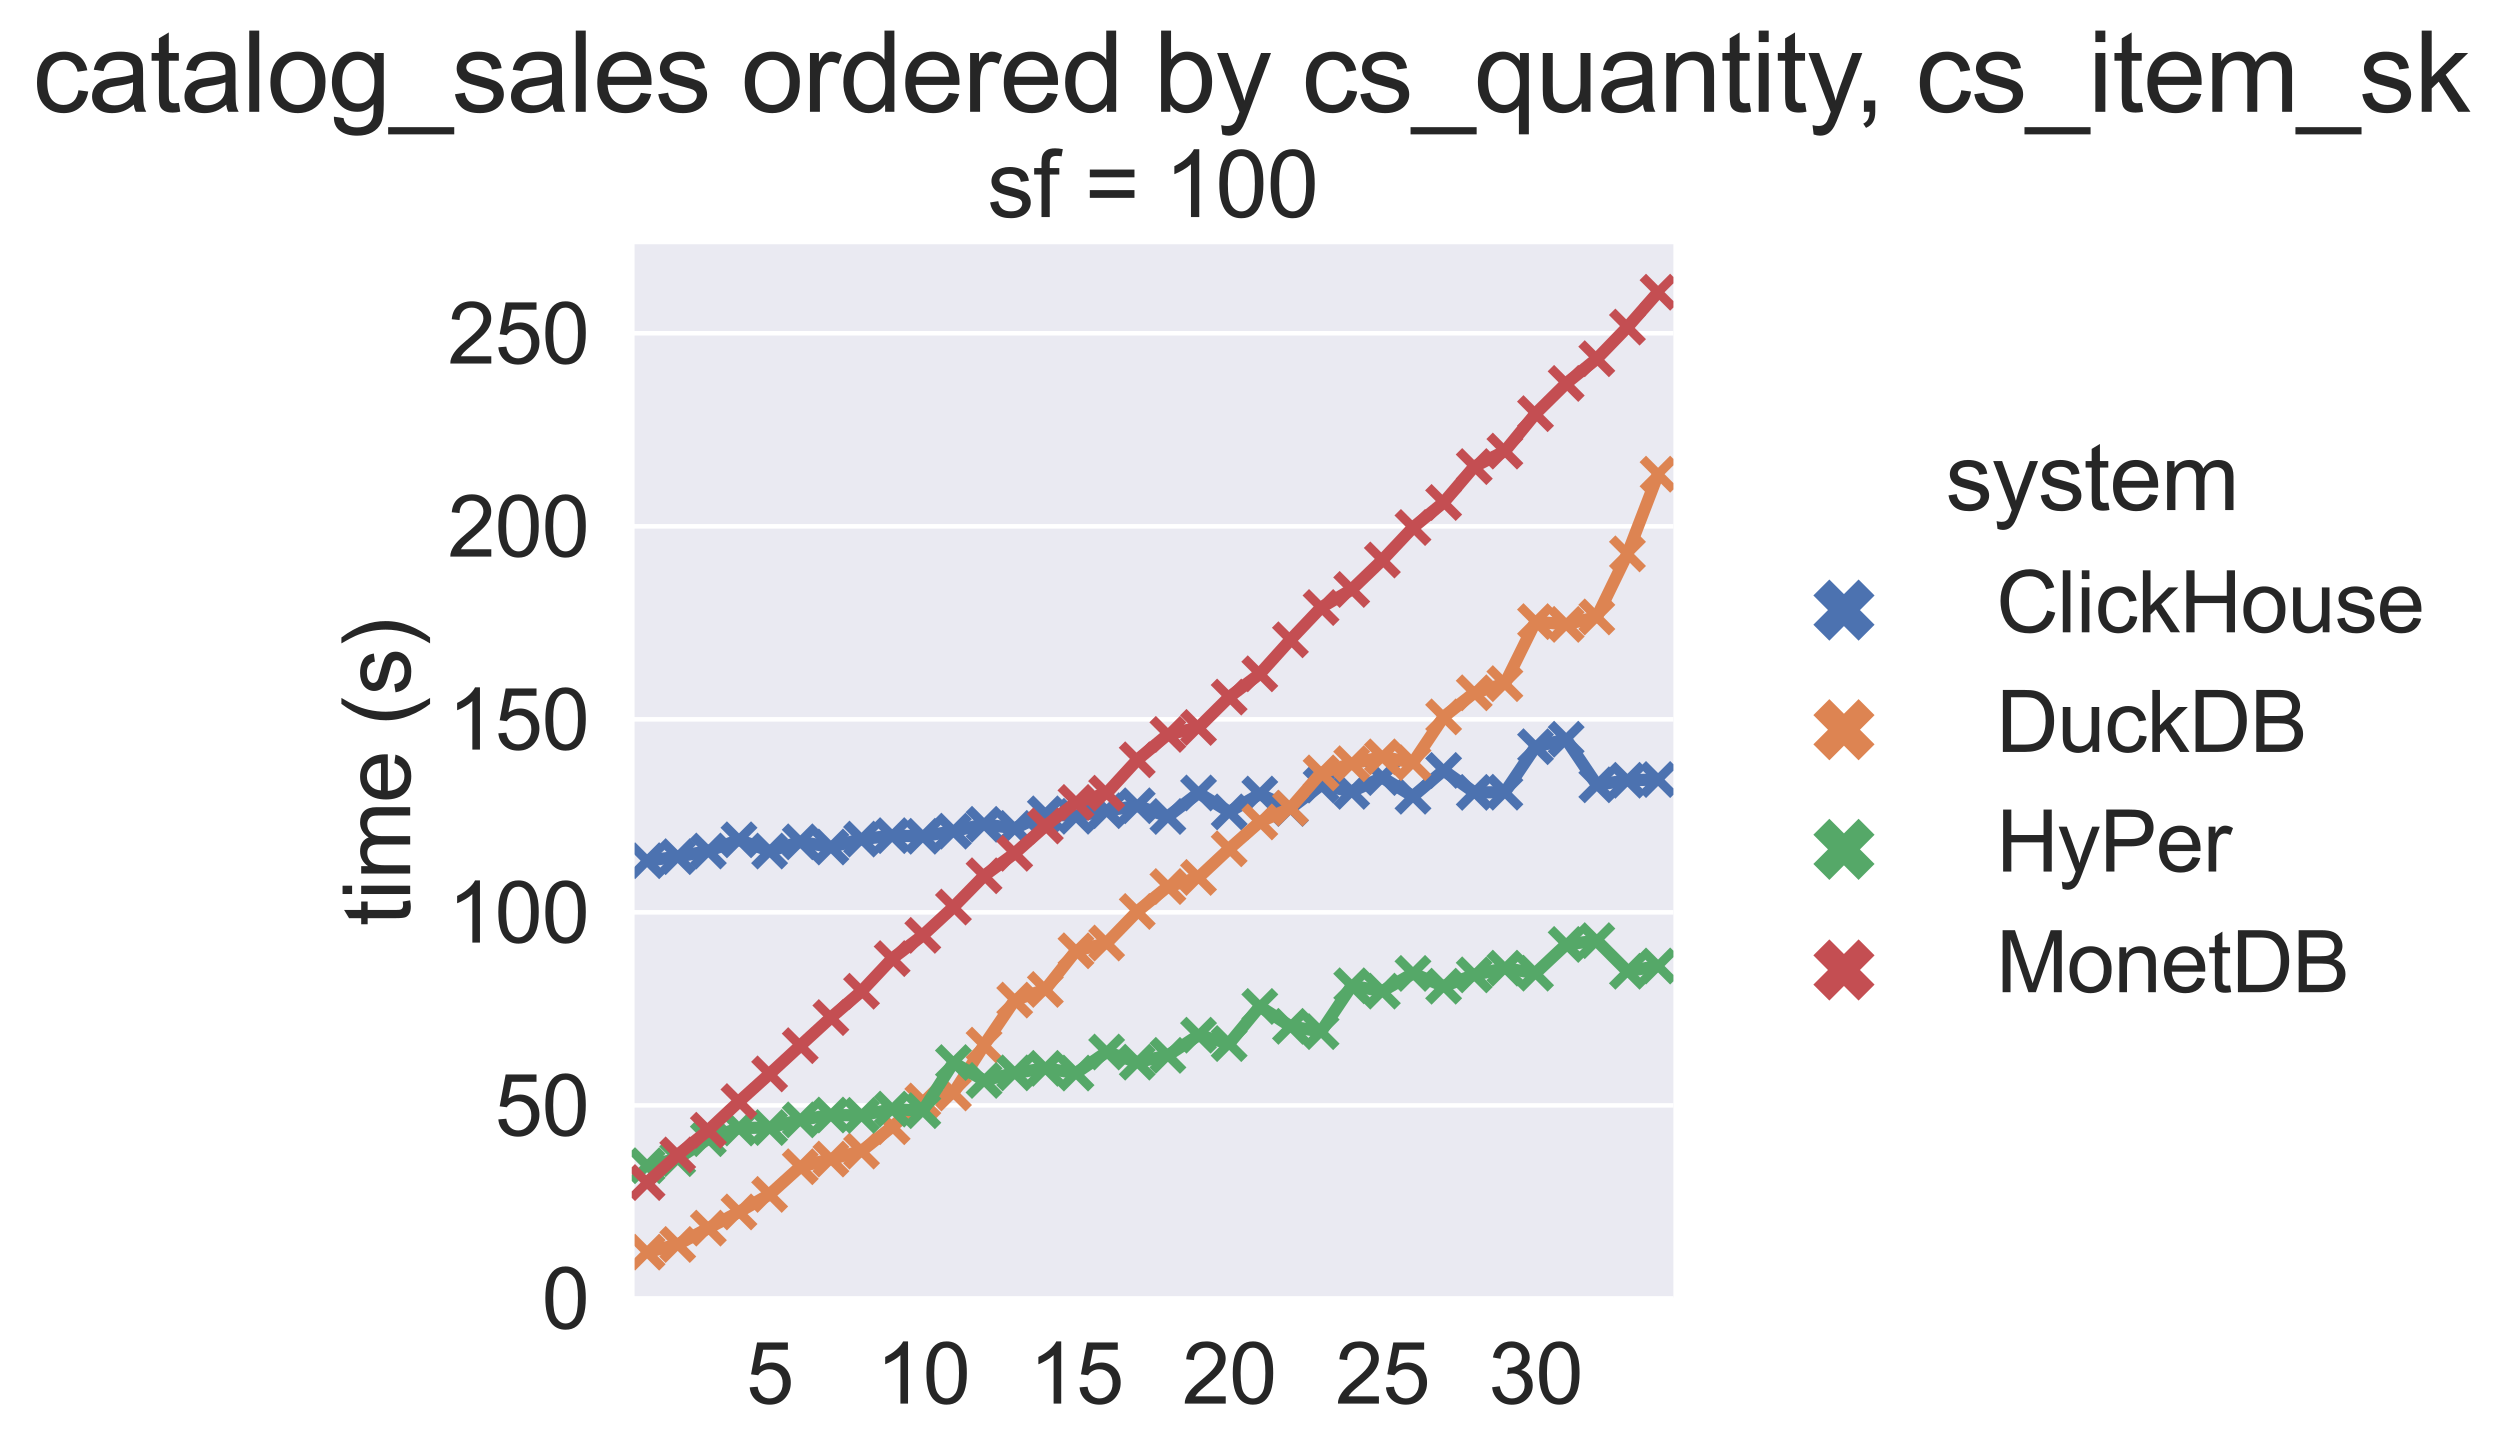 <?xml version="1.0" encoding="utf-8" standalone="no"?>
<!DOCTYPE svg PUBLIC "-//W3C//DTD SVG 1.1//EN"
  "http://www.w3.org/Graphics/SVG/1.1/DTD/svg11.dtd">
<svg height="321.27pt" version="1.1" viewBox="0 0 552.769 321.27" width="552.769pt" xmlns="http://www.w3.org/2000/svg" xmlns:xlink="http://www.w3.org/1999/xlink">
 <defs>
  <style type="text/css">*{stroke-linecap:butt;stroke-linejoin:round;}</style>
 </defs>
 <g id="figure_1">
  <g id="patch_1">
   <path d="M 0 321.27 
L 552.769 321.27 
L 552.769 0 
L 0 0 
z
" style="fill:#ffffff;"/>
  </g>
  <g id="axes_1">
   <g id="patch_2">
    <path d="M 139.685 287.468 
L 370.001 287.468 
L 370.001 54 
L 139.685 54 
z
" style="fill:#eaeaf2;"/>
   </g>
   <g id="matplotlib.axis_1">
    <g id="xtick_1"/>
    <g id="xtick_2"/>
    <g id="xtick_3"/>
    <g id="xtick_4"/>
    <g id="xtick_5">
     <g id="text_1">
      <!-- 5 -->
      <g style="fill:#262626;" transform="translate(164.968 310.353)scale(0.187 -0.187)">
       <defs>
        <path d="M 266 1200 
L 856 1250 
Q 922 819 1161 601 
Q 1400 384 1738 384 
Q 2144 384 2425 690 
Q 2706 997 2706 1503 
Q 2706 1984 2436 2262 
Q 2166 2541 1728 2541 
Q 1456 2541 1237 2417 
Q 1019 2294 894 2097 
L 366 2166 
L 809 4519 
L 3088 4519 
L 3088 3981 
L 1259 3981 
L 1013 2750 
Q 1425 3038 1878 3038 
Q 2478 3038 2890 2622 
Q 3303 2206 3303 1553 
Q 3303 931 2941 478 
Q 2500 -78 1738 -78 
Q 1113 -78 717 272 
Q 322 622 266 1200 
z
" id="ArialMT-35" transform="scale(0.016)"/>
       </defs>
       <use xlink:href="#ArialMT-35"/>
      </g>
     </g>
    </g>
    <g id="xtick_6"/>
    <g id="xtick_7"/>
    <g id="xtick_8"/>
    <g id="xtick_9"/>
    <g id="xtick_10">
     <g id="text_2">
      <!-- 10 -->
      <g style="fill:#262626;" transform="translate(193.639 310.353)scale(0.187 -0.187)">
       <defs>
        <path d="M 2384 0 
L 1822 0 
L 1822 3584 
Q 1619 3391 1289 3197 
Q 959 3003 697 2906 
L 697 3450 
Q 1169 3672 1522 3987 
Q 1875 4303 2022 4600 
L 2384 4600 
L 2384 0 
z
" id="ArialMT-31" transform="scale(0.016)"/>
        <path d="M 266 2259 
Q 266 3072 433 3567 
Q 600 4063 929 4331 
Q 1259 4600 1759 4600 
Q 2128 4600 2406 4451 
Q 2684 4303 2865 4023 
Q 3047 3744 3150 3342 
Q 3253 2941 3253 2259 
Q 3253 1453 3087 958 
Q 2922 463 2592 192 
Q 2263 -78 1759 -78 
Q 1097 -78 719 397 
Q 266 969 266 2259 
z
M 844 2259 
Q 844 1131 1108 757 
Q 1372 384 1759 384 
Q 2147 384 2411 759 
Q 2675 1134 2675 2259 
Q 2675 3391 2411 3762 
Q 2147 4134 1753 4134 
Q 1366 4134 1134 3806 
Q 844 3388 844 2259 
z
" id="ArialMT-30" transform="scale(0.016)"/>
       </defs>
       <use xlink:href="#ArialMT-31"/>
       <use x="55.615" xlink:href="#ArialMT-30"/>
      </g>
     </g>
    </g>
    <g id="xtick_11"/>
    <g id="xtick_12"/>
    <g id="xtick_13"/>
    <g id="xtick_14"/>
    <g id="xtick_15">
     <g id="text_3">
      <!-- 15 -->
      <g style="fill:#262626;" transform="translate(227.509 310.353)scale(0.187 -0.187)">
       <use xlink:href="#ArialMT-31"/>
       <use x="55.615" xlink:href="#ArialMT-35"/>
      </g>
     </g>
    </g>
    <g id="xtick_16"/>
    <g id="xtick_17"/>
    <g id="xtick_18"/>
    <g id="xtick_19"/>
    <g id="xtick_20">
     <g id="text_4">
      <!-- 20 -->
      <g style="fill:#262626;" transform="translate(261.379 310.353)scale(0.187 -0.187)">
       <defs>
        <path d="M 3222 541 
L 3222 0 
L 194 0 
Q 188 203 259 391 
Q 375 700 629 1000 
Q 884 1300 1366 1694 
Q 2113 2306 2375 2664 
Q 2638 3022 2638 3341 
Q 2638 3675 2398 3904 
Q 2159 4134 1775 4134 
Q 1369 4134 1125 3890 
Q 881 3647 878 3216 
L 300 3275 
Q 359 3922 746 4261 
Q 1134 4600 1788 4600 
Q 2447 4600 2831 4234 
Q 3216 3869 3216 3328 
Q 3216 3053 3103 2787 
Q 2991 2522 2730 2228 
Q 2469 1934 1863 1422 
Q 1356 997 1212 845 
Q 1069 694 975 541 
L 3222 541 
z
" id="ArialMT-32" transform="scale(0.016)"/>
       </defs>
       <use xlink:href="#ArialMT-32"/>
       <use x="55.615" xlink:href="#ArialMT-30"/>
      </g>
     </g>
    </g>
    <g id="xtick_21"/>
    <g id="xtick_22"/>
    <g id="xtick_23"/>
    <g id="xtick_24"/>
    <g id="xtick_25">
     <g id="text_5">
      <!-- 25 -->
      <g style="fill:#262626;" transform="translate(295.249 310.353)scale(0.187 -0.187)">
       <use xlink:href="#ArialMT-32"/>
       <use x="55.615" xlink:href="#ArialMT-35"/>
      </g>
     </g>
    </g>
    <g id="xtick_26"/>
    <g id="xtick_27"/>
    <g id="xtick_28"/>
    <g id="xtick_29"/>
    <g id="xtick_30">
     <g id="text_6">
      <!-- 30 -->
      <g style="fill:#262626;" transform="translate(329.119 310.353)scale(0.187 -0.187)">
       <defs>
        <path d="M 269 1209 
L 831 1284 
Q 928 806 1161 595 
Q 1394 384 1728 384 
Q 2125 384 2398 659 
Q 2672 934 2672 1341 
Q 2672 1728 2419 1979 
Q 2166 2231 1775 2231 
Q 1616 2231 1378 2169 
L 1441 2663 
Q 1497 2656 1531 2656 
Q 1891 2656 2178 2843 
Q 2466 3031 2466 3422 
Q 2466 3731 2256 3934 
Q 2047 4138 1716 4138 
Q 1388 4138 1169 3931 
Q 950 3725 888 3313 
L 325 3413 
Q 428 3978 793 4289 
Q 1159 4600 1703 4600 
Q 2078 4600 2393 4439 
Q 2709 4278 2876 4000 
Q 3044 3722 3044 3409 
Q 3044 3113 2884 2869 
Q 2725 2625 2413 2481 
Q 2819 2388 3044 2092 
Q 3269 1797 3269 1353 
Q 3269 753 2831 336 
Q 2394 -81 1725 -81 
Q 1122 -81 723 278 
Q 325 638 269 1209 
z
" id="ArialMT-33" transform="scale(0.016)"/>
       </defs>
       <use xlink:href="#ArialMT-33"/>
       <use x="55.615" xlink:href="#ArialMT-30"/>
      </g>
     </g>
    </g>
    <g id="xtick_31"/>
    <g id="xtick_32"/>
    <g id="xtick_33"/>
    <g id="xtick_34"/>
   </g>
   <g id="matplotlib.axis_2">
    <g id="ytick_1">
     <g id="line2d_1">
      <path clip-path="url(#p491918a322)" d="M 139.685 287.085 
L 370.001 287.085 
" style="fill:none;stroke:#ffffff;stroke-linecap:round;"/>
     </g>
     <g id="text_7">
      <!-- 0 -->
      <g style="fill:#262626;" transform="translate(119.786 293.777)scale(0.187 -0.187)">
       <use xlink:href="#ArialMT-30"/>
      </g>
     </g>
    </g>
    <g id="ytick_2">
     <g id="line2d_2">
      <path clip-path="url(#p491918a322)" d="M 139.685 244.406 
L 370.001 244.406 
" style="fill:none;stroke:#ffffff;stroke-linecap:round;"/>
     </g>
     <g id="text_8">
      <!-- 50 -->
      <g style="fill:#262626;" transform="translate(109.387 251.099)scale(0.187 -0.187)">
       <use xlink:href="#ArialMT-35"/>
       <use x="55.615" xlink:href="#ArialMT-30"/>
      </g>
     </g>
    </g>
    <g id="ytick_3">
     <g id="line2d_3">
      <path clip-path="url(#p491918a322)" d="M 139.685 201.728 
L 370.001 201.728 
" style="fill:none;stroke:#ffffff;stroke-linecap:round;"/>
     </g>
     <g id="text_9">
      <!-- 100 -->
      <g style="fill:#262626;" transform="translate(98.988 208.42)scale(0.187 -0.187)">
       <use xlink:href="#ArialMT-31"/>
       <use x="55.615" xlink:href="#ArialMT-30"/>
       <use x="111.23" xlink:href="#ArialMT-30"/>
      </g>
     </g>
    </g>
    <g id="ytick_4">
     <g id="line2d_4">
      <path clip-path="url(#p491918a322)" d="M 139.685 159.05 
L 370.001 159.05 
" style="fill:none;stroke:#ffffff;stroke-linecap:round;"/>
     </g>
     <g id="text_10">
      <!-- 150 -->
      <g style="fill:#262626;" transform="translate(98.988 165.742)scale(0.187 -0.187)">
       <use xlink:href="#ArialMT-31"/>
       <use x="55.615" xlink:href="#ArialMT-35"/>
       <use x="111.23" xlink:href="#ArialMT-30"/>
      </g>
     </g>
    </g>
    <g id="ytick_5">
     <g id="line2d_5">
      <path clip-path="url(#p491918a322)" d="M 139.685 116.371 
L 370.001 116.371 
" style="fill:none;stroke:#ffffff;stroke-linecap:round;"/>
     </g>
     <g id="text_11">
      <!-- 200 -->
      <g style="fill:#262626;" transform="translate(98.988 123.064)scale(0.187 -0.187)">
       <use xlink:href="#ArialMT-32"/>
       <use x="55.615" xlink:href="#ArialMT-30"/>
       <use x="111.23" xlink:href="#ArialMT-30"/>
      </g>
     </g>
    </g>
    <g id="ytick_6">
     <g id="line2d_6">
      <path clip-path="url(#p491918a322)" d="M 139.685 73.693 
L 370.001 73.693 
" style="fill:none;stroke:#ffffff;stroke-linecap:round;"/>
     </g>
     <g id="text_12">
      <!-- 250 -->
      <g style="fill:#262626;" transform="translate(98.988 80.385)scale(0.187 -0.187)">
       <use xlink:href="#ArialMT-32"/>
       <use x="55.615" xlink:href="#ArialMT-35"/>
       <use x="111.23" xlink:href="#ArialMT-30"/>
      </g>
     </g>
    </g>
    <g id="text_13">
     <!-- time (s) -->
     <g style="fill:#262626;" transform="translate(90.694 204.729)rotate(-90)scale(0.204 -0.204)">
      <defs>
       <path d="M 1650 503 
L 1731 6 
Q 1494 -44 1306 -44 
Q 1000 -44 831 53 
Q 663 150 594 308 
Q 525 466 525 972 
L 525 2881 
L 113 2881 
L 113 3319 
L 525 3319 
L 525 4141 
L 1084 4478 
L 1084 3319 
L 1650 3319 
L 1650 2881 
L 1084 2881 
L 1084 941 
Q 1084 700 1114 631 
Q 1144 563 1211 522 
Q 1278 481 1403 481 
Q 1497 481 1650 503 
z
" id="ArialMT-74" transform="scale(0.016)"/>
       <path d="M 425 3934 
L 425 4581 
L 988 4581 
L 988 3934 
L 425 3934 
z
M 425 0 
L 425 3319 
L 988 3319 
L 988 0 
L 425 0 
z
" id="ArialMT-69" transform="scale(0.016)"/>
       <path d="M 422 0 
L 422 3319 
L 925 3319 
L 925 2853 
Q 1081 3097 1340 3245 
Q 1600 3394 1931 3394 
Q 2300 3394 2536 3241 
Q 2772 3088 2869 2813 
Q 3263 3394 3894 3394 
Q 4388 3394 4653 3120 
Q 4919 2847 4919 2278 
L 4919 0 
L 4359 0 
L 4359 2091 
Q 4359 2428 4304 2576 
Q 4250 2725 4106 2815 
Q 3963 2906 3769 2906 
Q 3419 2906 3187 2673 
Q 2956 2441 2956 1928 
L 2956 0 
L 2394 0 
L 2394 2156 
Q 2394 2531 2256 2718 
Q 2119 2906 1806 2906 
Q 1569 2906 1367 2781 
Q 1166 2656 1075 2415 
Q 984 2175 984 1722 
L 984 0 
L 422 0 
z
" id="ArialMT-6d" transform="scale(0.016)"/>
       <path d="M 2694 1069 
L 3275 997 
Q 3138 488 2766 206 
Q 2394 -75 1816 -75 
Q 1088 -75 661 373 
Q 234 822 234 1631 
Q 234 2469 665 2931 
Q 1097 3394 1784 3394 
Q 2450 3394 2872 2941 
Q 3294 2488 3294 1666 
Q 3294 1616 3291 1516 
L 816 1516 
Q 847 969 1125 678 
Q 1403 388 1819 388 
Q 2128 388 2347 550 
Q 2566 713 2694 1069 
z
M 847 1978 
L 2700 1978 
Q 2663 2397 2488 2606 
Q 2219 2931 1791 2931 
Q 1403 2931 1139 2672 
Q 875 2413 847 1978 
z
" id="ArialMT-65" transform="scale(0.016)"/>
       <path id="ArialMT-20" transform="scale(0.016)"/>
       <path d="M 1497 -1347 
Q 1031 -759 709 28 
Q 388 816 388 1659 
Q 388 2403 628 3084 
Q 909 3875 1497 4659 
L 1900 4659 
Q 1522 4009 1400 3731 
Q 1209 3300 1100 2831 
Q 966 2247 966 1656 
Q 966 153 1900 -1347 
L 1497 -1347 
z
" id="ArialMT-28" transform="scale(0.016)"/>
       <path d="M 197 991 
L 753 1078 
Q 800 744 1014 566 
Q 1228 388 1613 388 
Q 2000 388 2187 545 
Q 2375 703 2375 916 
Q 2375 1106 2209 1216 
Q 2094 1291 1634 1406 
Q 1016 1563 777 1677 
Q 538 1791 414 1992 
Q 291 2194 291 2438 
Q 291 2659 392 2848 
Q 494 3038 669 3163 
Q 800 3259 1026 3326 
Q 1253 3394 1513 3394 
Q 1903 3394 2198 3281 
Q 2494 3169 2634 2976 
Q 2775 2784 2828 2463 
L 2278 2388 
Q 2241 2644 2061 2787 
Q 1881 2931 1553 2931 
Q 1166 2931 1000 2803 
Q 834 2675 834 2503 
Q 834 2394 903 2306 
Q 972 2216 1119 2156 
Q 1203 2125 1616 2013 
Q 2213 1853 2448 1751 
Q 2684 1650 2818 1456 
Q 2953 1263 2953 975 
Q 2953 694 2789 445 
Q 2625 197 2315 61 
Q 2006 -75 1616 -75 
Q 969 -75 630 194 
Q 291 463 197 991 
z
" id="ArialMT-73" transform="scale(0.016)"/>
       <path d="M 791 -1347 
L 388 -1347 
Q 1322 153 1322 1656 
Q 1322 2244 1188 2822 
Q 1081 3291 891 3722 
Q 769 4003 388 4659 
L 791 4659 
Q 1378 3875 1659 3084 
Q 1900 2403 1900 1659 
Q 1900 816 1576 28 
Q 1253 -759 791 -1347 
z
" id="ArialMT-29" transform="scale(0.016)"/>
      </defs>
      <use xlink:href="#ArialMT-74"/>
      <use x="27.783" xlink:href="#ArialMT-69"/>
      <use x="50" xlink:href="#ArialMT-6d"/>
      <use x="133.301" xlink:href="#ArialMT-65"/>
      <use x="188.916" xlink:href="#ArialMT-20"/>
      <use x="216.699" xlink:href="#ArialMT-28"/>
      <use x="250" xlink:href="#ArialMT-73"/>
      <use x="300" xlink:href="#ArialMT-29"/>
     </g>
    </g>
   </g>
   <g id="PathCollection_1">
    <defs>
     <path d="M -3.384 3.384 
L 3.384 -3.384 
M -3.384 -3.384 
L 3.384 3.384 
" id="m283c9a7310" style="stroke:#4c72b0;stroke-width:2.025;"/>
    </defs>
    <g clip-path="url(#p491918a322)">
     <use style="fill:#4c72b0;stroke:#4c72b0;stroke-width:2.025;" x="143.072" xlink:href="#m283c9a7310" y="190.313"/>
     <use style="fill:#4c72b0;stroke:#4c72b0;stroke-width:2.025;" x="149.846" xlink:href="#m283c9a7310" y="189.413"/>
     <use style="fill:#4c72b0;stroke:#4c72b0;stroke-width:2.025;" x="156.62" xlink:href="#m283c9a7310" y="188.166"/>
     <use style="fill:#4c72b0;stroke:#4c72b0;stroke-width:2.025;" x="163.394" xlink:href="#m283c9a7310" y="185.689"/>
     <use style="fill:#4c72b0;stroke:#4c72b0;stroke-width:2.025;" x="170.168" xlink:href="#m283c9a7310" y="188.174"/>
     <use style="fill:#4c72b0;stroke:#4c72b0;stroke-width:2.025;" x="176.942" xlink:href="#m283c9a7310" y="186.135"/>
     <use style="fill:#4c72b0;stroke:#4c72b0;stroke-width:2.025;" x="183.716" xlink:href="#m283c9a7310" y="187.283"/>
     <use style="fill:#4c72b0;stroke:#4c72b0;stroke-width:2.025;" x="190.49" xlink:href="#m283c9a7310" y="185.531"/>
     <use style="fill:#4c72b0;stroke:#4c72b0;stroke-width:2.025;" x="197.264" xlink:href="#m283c9a7310" y="184.771"/>
     <use style="fill:#4c72b0;stroke:#4c72b0;stroke-width:2.025;" x="204.038" xlink:href="#m283c9a7310" y="184.908"/>
     <use style="fill:#4c72b0;stroke:#4c72b0;stroke-width:2.025;" x="210.812" xlink:href="#m283c9a7310" y="183.777"/>
     <use style="fill:#4c72b0;stroke:#4c72b0;stroke-width:2.025;" x="217.586" xlink:href="#m283c9a7310" y="182.26"/>
     <use style="fill:#4c72b0;stroke:#4c72b0;stroke-width:2.025;" x="224.36" xlink:href="#m283c9a7310" y="183.16"/>
     <use style="fill:#4c72b0;stroke:#4c72b0;stroke-width:2.025;" x="231.134" xlink:href="#m283c9a7310" y="179.946"/>
     <use style="fill:#4c72b0;stroke:#4c72b0;stroke-width:2.025;" x="237.908" xlink:href="#m283c9a7310" y="180.49"/>
     <use style="fill:#4c72b0;stroke:#4c72b0;stroke-width:2.025;" x="244.682" xlink:href="#m283c9a7310" y="179.254"/>
     <use style="fill:#4c72b0;stroke:#4c72b0;stroke-width:2.025;" x="251.456" xlink:href="#m283c9a7310" y="178.164"/>
     <use style="fill:#4c72b0;stroke:#4c72b0;stroke-width:2.025;" x="258.23" xlink:href="#m283c9a7310" y="180.531"/>
     <use style="fill:#4c72b0;stroke:#4c72b0;stroke-width:2.025;" x="265.004" xlink:href="#m283c9a7310" y="175.333"/>
     <use style="fill:#4c72b0;stroke:#4c72b0;stroke-width:2.025;" x="271.778" xlink:href="#m283c9a7310" y="179.518"/>
     <use style="fill:#4c72b0;stroke:#4c72b0;stroke-width:2.025;" x="278.552" xlink:href="#m283c9a7310" y="175.568"/>
     <use style="fill:#4c72b0;stroke:#4c72b0;stroke-width:2.025;" x="285.326" xlink:href="#m283c9a7310" y="178.751"/>
     <use style="fill:#4c72b0;stroke:#4c72b0;stroke-width:2.025;" x="292.1" xlink:href="#m283c9a7310" y="173.589"/>
     <use style="fill:#4c72b0;stroke:#4c72b0;stroke-width:2.025;" x="298.874" xlink:href="#m283c9a7310" y="174.983"/>
     <use style="fill:#4c72b0;stroke:#4c72b0;stroke-width:2.025;" x="305.648" xlink:href="#m283c9a7310" y="171.924"/>
     <use style="fill:#4c72b0;stroke:#4c72b0;stroke-width:2.025;" x="312.422" xlink:href="#m283c9a7310" y="176.064"/>
     <use style="fill:#4c72b0;stroke:#4c72b0;stroke-width:2.025;" x="319.196" xlink:href="#m283c9a7310" y="170.348"/>
     <use style="fill:#4c72b0;stroke:#4c72b0;stroke-width:2.025;" x="325.97" xlink:href="#m283c9a7310" y="175.197"/>
     <use style="fill:#4c72b0;stroke:#4c72b0;stroke-width:2.025;" x="332.744" xlink:href="#m283c9a7310" y="175.166"/>
     <use style="fill:#4c72b0;stroke:#4c72b0;stroke-width:2.025;" x="339.518" xlink:href="#m283c9a7310" y="165.104"/>
     <use style="fill:#4c72b0;stroke:#4c72b0;stroke-width:2.025;" x="346.292" xlink:href="#m283c9a7310" y="163.45"/>
     <use style="fill:#4c72b0;stroke:#4c72b0;stroke-width:2.025;" x="353.066" xlink:href="#m283c9a7310" y="173.53"/>
     <use style="fill:#4c72b0;stroke:#4c72b0;stroke-width:2.025;" x="359.84" xlink:href="#m283c9a7310" y="172.521"/>
     <use style="fill:#4c72b0;stroke:#4c72b0;stroke-width:2.025;" x="366.614" xlink:href="#m283c9a7310" y="172.358"/>
    </g>
   </g>
   <g id="line2d_7">
    <path clip-path="url(#p491918a322)" d="M 143.072 190.313 
L 149.846 189.413 
L 156.62 188.166 
L 163.394 185.689 
L 170.168 188.174 
L 176.942 186.135 
L 183.716 187.283 
L 190.49 185.531 
L 197.264 184.771 
L 204.038 184.908 
L 210.812 183.777 
L 217.586 182.26 
L 224.36 183.16 
L 231.134 179.946 
L 237.908 180.49 
L 244.682 179.254 
L 251.456 178.164 
L 258.23 180.531 
L 265.004 175.333 
L 271.778 179.518 
L 278.552 175.568 
L 285.326 178.751 
L 292.1 173.589 
L 298.874 174.983 
L 305.648 171.924 
L 312.422 176.064 
L 319.196 170.348 
L 325.97 175.197 
L 332.744 175.166 
L 339.518 165.104 
L 346.292 163.45 
L 353.066 173.53 
L 359.84 172.521 
L 366.614 172.358 
" style="fill:none;stroke:#4c72b0;stroke-linecap:round;stroke-width:2.7;"/>
   </g>
   <g id="line2d_8">
    <path clip-path="url(#p491918a322)" style="fill:none;stroke:#4c72b0;stroke-linecap:round;stroke-width:2.7;"/>
   </g>
   <g id="line2d_9">
    <path clip-path="url(#p491918a322)" style="fill:none;stroke:#4c72b0;stroke-linecap:round;stroke-width:2.7;"/>
   </g>
   <g id="line2d_10">
    <path clip-path="url(#p491918a322)" style="fill:none;stroke:#4c72b0;stroke-linecap:round;stroke-width:2.7;"/>
   </g>
   <g id="line2d_11">
    <path clip-path="url(#p491918a322)" style="fill:none;stroke:#4c72b0;stroke-linecap:round;stroke-width:2.7;"/>
   </g>
   <g id="line2d_12">
    <path clip-path="url(#p491918a322)" style="fill:none;stroke:#4c72b0;stroke-linecap:round;stroke-width:2.7;"/>
   </g>
   <g id="line2d_13">
    <path clip-path="url(#p491918a322)" style="fill:none;stroke:#4c72b0;stroke-linecap:round;stroke-width:2.7;"/>
   </g>
   <g id="line2d_14">
    <path clip-path="url(#p491918a322)" style="fill:none;stroke:#4c72b0;stroke-linecap:round;stroke-width:2.7;"/>
   </g>
   <g id="line2d_15">
    <path clip-path="url(#p491918a322)" style="fill:none;stroke:#4c72b0;stroke-linecap:round;stroke-width:2.7;"/>
   </g>
   <g id="line2d_16">
    <path clip-path="url(#p491918a322)" style="fill:none;stroke:#4c72b0;stroke-linecap:round;stroke-width:2.7;"/>
   </g>
   <g id="line2d_17">
    <path clip-path="url(#p491918a322)" style="fill:none;stroke:#4c72b0;stroke-linecap:round;stroke-width:2.7;"/>
   </g>
   <g id="line2d_18">
    <path clip-path="url(#p491918a322)" style="fill:none;stroke:#4c72b0;stroke-linecap:round;stroke-width:2.7;"/>
   </g>
   <g id="line2d_19">
    <path clip-path="url(#p491918a322)" style="fill:none;stroke:#4c72b0;stroke-linecap:round;stroke-width:2.7;"/>
   </g>
   <g id="line2d_20">
    <path clip-path="url(#p491918a322)" style="fill:none;stroke:#4c72b0;stroke-linecap:round;stroke-width:2.7;"/>
   </g>
   <g id="line2d_21">
    <path clip-path="url(#p491918a322)" style="fill:none;stroke:#4c72b0;stroke-linecap:round;stroke-width:2.7;"/>
   </g>
   <g id="line2d_22">
    <path clip-path="url(#p491918a322)" style="fill:none;stroke:#4c72b0;stroke-linecap:round;stroke-width:2.7;"/>
   </g>
   <g id="line2d_23">
    <path clip-path="url(#p491918a322)" style="fill:none;stroke:#4c72b0;stroke-linecap:round;stroke-width:2.7;"/>
   </g>
   <g id="line2d_24">
    <path clip-path="url(#p491918a322)" style="fill:none;stroke:#4c72b0;stroke-linecap:round;stroke-width:2.7;"/>
   </g>
   <g id="line2d_25">
    <path clip-path="url(#p491918a322)" style="fill:none;stroke:#4c72b0;stroke-linecap:round;stroke-width:2.7;"/>
   </g>
   <g id="line2d_26">
    <path clip-path="url(#p491918a322)" style="fill:none;stroke:#4c72b0;stroke-linecap:round;stroke-width:2.7;"/>
   </g>
   <g id="line2d_27">
    <path clip-path="url(#p491918a322)" style="fill:none;stroke:#4c72b0;stroke-linecap:round;stroke-width:2.7;"/>
   </g>
   <g id="line2d_28">
    <path clip-path="url(#p491918a322)" style="fill:none;stroke:#4c72b0;stroke-linecap:round;stroke-width:2.7;"/>
   </g>
   <g id="line2d_29">
    <path clip-path="url(#p491918a322)" style="fill:none;stroke:#4c72b0;stroke-linecap:round;stroke-width:2.7;"/>
   </g>
   <g id="line2d_30">
    <path clip-path="url(#p491918a322)" style="fill:none;stroke:#4c72b0;stroke-linecap:round;stroke-width:2.7;"/>
   </g>
   <g id="line2d_31">
    <path clip-path="url(#p491918a322)" style="fill:none;stroke:#4c72b0;stroke-linecap:round;stroke-width:2.7;"/>
   </g>
   <g id="line2d_32">
    <path clip-path="url(#p491918a322)" style="fill:none;stroke:#4c72b0;stroke-linecap:round;stroke-width:2.7;"/>
   </g>
   <g id="line2d_33">
    <path clip-path="url(#p491918a322)" style="fill:none;stroke:#4c72b0;stroke-linecap:round;stroke-width:2.7;"/>
   </g>
   <g id="line2d_34">
    <path clip-path="url(#p491918a322)" style="fill:none;stroke:#4c72b0;stroke-linecap:round;stroke-width:2.7;"/>
   </g>
   <g id="line2d_35">
    <path clip-path="url(#p491918a322)" style="fill:none;stroke:#4c72b0;stroke-linecap:round;stroke-width:2.7;"/>
   </g>
   <g id="line2d_36">
    <path clip-path="url(#p491918a322)" style="fill:none;stroke:#4c72b0;stroke-linecap:round;stroke-width:2.7;"/>
   </g>
   <g id="line2d_37">
    <path clip-path="url(#p491918a322)" style="fill:none;stroke:#4c72b0;stroke-linecap:round;stroke-width:2.7;"/>
   </g>
   <g id="line2d_38">
    <path clip-path="url(#p491918a322)" style="fill:none;stroke:#4c72b0;stroke-linecap:round;stroke-width:2.7;"/>
   </g>
   <g id="line2d_39">
    <path clip-path="url(#p491918a322)" style="fill:none;stroke:#4c72b0;stroke-linecap:round;stroke-width:2.7;"/>
   </g>
   <g id="line2d_40">
    <path clip-path="url(#p491918a322)" style="fill:none;stroke:#4c72b0;stroke-linecap:round;stroke-width:2.7;"/>
   </g>
   <g id="line2d_41">
    <path clip-path="url(#p491918a322)" style="fill:none;stroke:#4c72b0;stroke-linecap:round;stroke-width:2.7;"/>
   </g>
   <g id="PathCollection_2">
    <defs>
     <path d="M -3.384 3.384 
L 3.384 -3.384 
M -3.384 -3.384 
L 3.384 3.384 
" id="m77dec7ed3a" style="stroke:#dd8452;stroke-width:2.025;"/>
    </defs>
    <g clip-path="url(#p491918a322)">
     <use style="fill:#dd8452;stroke:#dd8452;stroke-width:2.025;" x="143.072" xlink:href="#m77dec7ed3a" y="276.856"/>
     <use style="fill:#dd8452;stroke:#dd8452;stroke-width:2.025;" x="149.846" xlink:href="#m77dec7ed3a" y="275.157"/>
     <use style="fill:#dd8452;stroke:#dd8452;stroke-width:2.025;" x="156.62" xlink:href="#m77dec7ed3a" y="271.548"/>
     <use style="fill:#dd8452;stroke:#dd8452;stroke-width:2.025;" x="163.394" xlink:href="#m77dec7ed3a" y="267.969"/>
     <use style="fill:#dd8452;stroke:#dd8452;stroke-width:2.025;" x="170.168" xlink:href="#m77dec7ed3a" y="264.09"/>
     <use style="fill:#dd8452;stroke:#dd8452;stroke-width:2.025;" x="176.942" xlink:href="#m77dec7ed3a" y="257.97"/>
     <use style="fill:#dd8452;stroke:#dd8452;stroke-width:2.025;" x="183.716" xlink:href="#m77dec7ed3a" y="256.274"/>
     <use style="fill:#dd8452;stroke:#dd8452;stroke-width:2.025;" x="190.49" xlink:href="#m77dec7ed3a" y="254.512"/>
     <use style="fill:#dd8452;stroke:#dd8452;stroke-width:2.025;" x="197.264" xlink:href="#m77dec7ed3a" y="249.121"/>
     <use style="fill:#dd8452;stroke:#dd8452;stroke-width:2.025;" x="204.038" xlink:href="#m77dec7ed3a" y="243.441"/>
     <use style="fill:#dd8452;stroke:#dd8452;stroke-width:2.025;" x="210.812" xlink:href="#m77dec7ed3a" y="241.661"/>
     <use style="fill:#dd8452;stroke:#dd8452;stroke-width:2.025;" x="217.586" xlink:href="#m77dec7ed3a" y="231.089"/>
     <use style="fill:#dd8452;stroke:#dd8452;stroke-width:2.025;" x="224.36" xlink:href="#m77dec7ed3a" y="221.129"/>
     <use style="fill:#dd8452;stroke:#dd8452;stroke-width:2.025;" x="231.134" xlink:href="#m77dec7ed3a" y="218.776"/>
     <use style="fill:#dd8452;stroke:#dd8452;stroke-width:2.025;" x="237.908" xlink:href="#m77dec7ed3a" y="210.227"/>
     <use style="fill:#dd8452;stroke:#dd8452;stroke-width:2.025;" x="244.682" xlink:href="#m77dec7ed3a" y="208.511"/>
     <use style="fill:#dd8452;stroke:#dd8452;stroke-width:2.025;" x="251.456" xlink:href="#m77dec7ed3a" y="201.532"/>
     <use style="fill:#dd8452;stroke:#dd8452;stroke-width:2.025;" x="258.23" xlink:href="#m77dec7ed3a" y="196.018"/>
     <use style="fill:#dd8452;stroke:#dd8452;stroke-width:2.025;" x="265.004" xlink:href="#m77dec7ed3a" y="194.009"/>
     <use style="fill:#dd8452;stroke:#dd8452;stroke-width:2.025;" x="271.778" xlink:href="#m77dec7ed3a" y="187.679"/>
     <use style="fill:#dd8452;stroke:#dd8452;stroke-width:2.025;" x="278.552" xlink:href="#m77dec7ed3a" y="181.733"/>
     <use style="fill:#dd8452;stroke:#dd8452;stroke-width:2.025;" x="285.326" xlink:href="#m77dec7ed3a" y="178.686"/>
     <use style="fill:#dd8452;stroke:#dd8452;stroke-width:2.025;" x="292.1" xlink:href="#m77dec7ed3a" y="170.895"/>
     <use style="fill:#dd8452;stroke:#dd8452;stroke-width:2.025;" x="298.874" xlink:href="#m77dec7ed3a" y="168.866"/>
     <use style="fill:#dd8452;stroke:#dd8452;stroke-width:2.025;" x="305.648" xlink:href="#m77dec7ed3a" y="167.347"/>
     <use style="fill:#dd8452;stroke:#dd8452;stroke-width:2.025;" x="312.422" xlink:href="#m77dec7ed3a" y="168.625"/>
     <use style="fill:#dd8452;stroke:#dd8452;stroke-width:2.025;" x="319.196" xlink:href="#m77dec7ed3a" y="158.511"/>
     <use style="fill:#dd8452;stroke:#dd8452;stroke-width:2.025;" x="325.97" xlink:href="#m77dec7ed3a" y="153.184"/>
     <use style="fill:#dd8452;stroke:#dd8452;stroke-width:2.025;" x="332.744" xlink:href="#m77dec7ed3a" y="151.16"/>
     <use style="fill:#dd8452;stroke:#dd8452;stroke-width:2.025;" x="339.518" xlink:href="#m77dec7ed3a" y="137.451"/>
     <use style="fill:#dd8452;stroke:#dd8452;stroke-width:2.025;" x="346.292" xlink:href="#m77dec7ed3a" y="138.055"/>
     <use style="fill:#dd8452;stroke:#dd8452;stroke-width:2.025;" x="353.066" xlink:href="#m77dec7ed3a" y="136.41"/>
     <use style="fill:#dd8452;stroke:#dd8452;stroke-width:2.025;" x="359.84" xlink:href="#m77dec7ed3a" y="122.471"/>
     <use style="fill:#dd8452;stroke:#dd8452;stroke-width:2.025;" x="366.614" xlink:href="#m77dec7ed3a" y="104.85"/>
    </g>
   </g>
   <g id="line2d_42">
    <path clip-path="url(#p491918a322)" d="M 143.072 276.856 
L 149.846 275.157 
L 156.62 271.548 
L 163.394 267.969 
L 170.168 264.09 
L 176.942 257.97 
L 183.716 256.274 
L 190.49 254.512 
L 197.264 249.121 
L 204.038 243.441 
L 210.812 241.661 
L 217.586 231.089 
L 224.36 221.129 
L 231.134 218.776 
L 237.908 210.227 
L 244.682 208.511 
L 251.456 201.532 
L 258.23 196.018 
L 265.004 194.009 
L 271.778 187.679 
L 278.552 181.733 
L 285.326 178.686 
L 292.1 170.895 
L 298.874 168.866 
L 305.648 167.347 
L 312.422 168.625 
L 319.196 158.511 
L 325.97 153.184 
L 332.744 151.16 
L 339.518 137.451 
L 346.292 138.055 
L 353.066 136.41 
L 359.84 122.471 
L 366.614 104.85 
" style="fill:none;stroke:#dd8452;stroke-linecap:round;stroke-width:2.7;"/>
   </g>
   <g id="line2d_43">
    <path clip-path="url(#p491918a322)" style="fill:none;stroke:#dd8452;stroke-linecap:round;stroke-width:2.7;"/>
   </g>
   <g id="line2d_44">
    <path clip-path="url(#p491918a322)" style="fill:none;stroke:#dd8452;stroke-linecap:round;stroke-width:2.7;"/>
   </g>
   <g id="line2d_45">
    <path clip-path="url(#p491918a322)" style="fill:none;stroke:#dd8452;stroke-linecap:round;stroke-width:2.7;"/>
   </g>
   <g id="line2d_46">
    <path clip-path="url(#p491918a322)" style="fill:none;stroke:#dd8452;stroke-linecap:round;stroke-width:2.7;"/>
   </g>
   <g id="line2d_47">
    <path clip-path="url(#p491918a322)" style="fill:none;stroke:#dd8452;stroke-linecap:round;stroke-width:2.7;"/>
   </g>
   <g id="line2d_48">
    <path clip-path="url(#p491918a322)" style="fill:none;stroke:#dd8452;stroke-linecap:round;stroke-width:2.7;"/>
   </g>
   <g id="line2d_49">
    <path clip-path="url(#p491918a322)" style="fill:none;stroke:#dd8452;stroke-linecap:round;stroke-width:2.7;"/>
   </g>
   <g id="line2d_50">
    <path clip-path="url(#p491918a322)" style="fill:none;stroke:#dd8452;stroke-linecap:round;stroke-width:2.7;"/>
   </g>
   <g id="line2d_51">
    <path clip-path="url(#p491918a322)" style="fill:none;stroke:#dd8452;stroke-linecap:round;stroke-width:2.7;"/>
   </g>
   <g id="line2d_52">
    <path clip-path="url(#p491918a322)" style="fill:none;stroke:#dd8452;stroke-linecap:round;stroke-width:2.7;"/>
   </g>
   <g id="line2d_53">
    <path clip-path="url(#p491918a322)" style="fill:none;stroke:#dd8452;stroke-linecap:round;stroke-width:2.7;"/>
   </g>
   <g id="line2d_54">
    <path clip-path="url(#p491918a322)" style="fill:none;stroke:#dd8452;stroke-linecap:round;stroke-width:2.7;"/>
   </g>
   <g id="line2d_55">
    <path clip-path="url(#p491918a322)" style="fill:none;stroke:#dd8452;stroke-linecap:round;stroke-width:2.7;"/>
   </g>
   <g id="line2d_56">
    <path clip-path="url(#p491918a322)" style="fill:none;stroke:#dd8452;stroke-linecap:round;stroke-width:2.7;"/>
   </g>
   <g id="line2d_57">
    <path clip-path="url(#p491918a322)" style="fill:none;stroke:#dd8452;stroke-linecap:round;stroke-width:2.7;"/>
   </g>
   <g id="line2d_58">
    <path clip-path="url(#p491918a322)" style="fill:none;stroke:#dd8452;stroke-linecap:round;stroke-width:2.7;"/>
   </g>
   <g id="line2d_59">
    <path clip-path="url(#p491918a322)" style="fill:none;stroke:#dd8452;stroke-linecap:round;stroke-width:2.7;"/>
   </g>
   <g id="line2d_60">
    <path clip-path="url(#p491918a322)" style="fill:none;stroke:#dd8452;stroke-linecap:round;stroke-width:2.7;"/>
   </g>
   <g id="line2d_61">
    <path clip-path="url(#p491918a322)" style="fill:none;stroke:#dd8452;stroke-linecap:round;stroke-width:2.7;"/>
   </g>
   <g id="line2d_62">
    <path clip-path="url(#p491918a322)" style="fill:none;stroke:#dd8452;stroke-linecap:round;stroke-width:2.7;"/>
   </g>
   <g id="line2d_63">
    <path clip-path="url(#p491918a322)" style="fill:none;stroke:#dd8452;stroke-linecap:round;stroke-width:2.7;"/>
   </g>
   <g id="line2d_64">
    <path clip-path="url(#p491918a322)" style="fill:none;stroke:#dd8452;stroke-linecap:round;stroke-width:2.7;"/>
   </g>
   <g id="line2d_65">
    <path clip-path="url(#p491918a322)" style="fill:none;stroke:#dd8452;stroke-linecap:round;stroke-width:2.7;"/>
   </g>
   <g id="line2d_66">
    <path clip-path="url(#p491918a322)" style="fill:none;stroke:#dd8452;stroke-linecap:round;stroke-width:2.7;"/>
   </g>
   <g id="line2d_67">
    <path clip-path="url(#p491918a322)" style="fill:none;stroke:#dd8452;stroke-linecap:round;stroke-width:2.7;"/>
   </g>
   <g id="line2d_68">
    <path clip-path="url(#p491918a322)" style="fill:none;stroke:#dd8452;stroke-linecap:round;stroke-width:2.7;"/>
   </g>
   <g id="line2d_69">
    <path clip-path="url(#p491918a322)" style="fill:none;stroke:#dd8452;stroke-linecap:round;stroke-width:2.7;"/>
   </g>
   <g id="line2d_70">
    <path clip-path="url(#p491918a322)" style="fill:none;stroke:#dd8452;stroke-linecap:round;stroke-width:2.7;"/>
   </g>
   <g id="line2d_71">
    <path clip-path="url(#p491918a322)" style="fill:none;stroke:#dd8452;stroke-linecap:round;stroke-width:2.7;"/>
   </g>
   <g id="line2d_72">
    <path clip-path="url(#p491918a322)" style="fill:none;stroke:#dd8452;stroke-linecap:round;stroke-width:2.7;"/>
   </g>
   <g id="line2d_73">
    <path clip-path="url(#p491918a322)" style="fill:none;stroke:#dd8452;stroke-linecap:round;stroke-width:2.7;"/>
   </g>
   <g id="line2d_74">
    <path clip-path="url(#p491918a322)" style="fill:none;stroke:#dd8452;stroke-linecap:round;stroke-width:2.7;"/>
   </g>
   <g id="line2d_75">
    <path clip-path="url(#p491918a322)" style="fill:none;stroke:#dd8452;stroke-linecap:round;stroke-width:2.7;"/>
   </g>
   <g id="line2d_76">
    <path clip-path="url(#p491918a322)" style="fill:none;stroke:#dd8452;stroke-linecap:round;stroke-width:2.7;"/>
   </g>
   <g id="patch_3">
    <path d="M 139.685 287.468 
L 139.685 54 
" style="fill:none;stroke:#ffffff;stroke-linecap:square;stroke-linejoin:miter;stroke-width:1.25;"/>
   </g>
   <g id="patch_4">
    <path d="M 139.685 287.468 
L 370.001 287.468 
" style="fill:none;stroke:#ffffff;stroke-linecap:square;stroke-linejoin:miter;stroke-width:1.25;"/>
   </g>
   <g id="PathCollection_3">
    <defs>
     <path d="M -3.384 3.384 
L 3.384 -3.384 
M -3.384 -3.384 
L 3.384 3.384 
" id="m518dfec1e0" style="stroke:#55a868;stroke-width:2.025;"/>
    </defs>
    <g clip-path="url(#p491918a322)">
     <use style="fill:#55a868;stroke:#55a868;stroke-width:2.025;" x="143.072" xlink:href="#m518dfec1e0" y="257.75"/>
     <use style="fill:#55a868;stroke:#55a868;stroke-width:2.025;" x="149.846" xlink:href="#m518dfec1e0" y="256.192"/>
     <use style="fill:#55a868;stroke:#55a868;stroke-width:2.025;" x="156.62" xlink:href="#m518dfec1e0" y="251.769"/>
     <use style="fill:#55a868;stroke:#55a868;stroke-width:2.025;" x="163.394" xlink:href="#m518dfec1e0" y="249.414"/>
     <use style="fill:#55a868;stroke:#55a868;stroke-width:2.025;" x="170.168" xlink:href="#m518dfec1e0" y="249.314"/>
     <use style="fill:#55a868;stroke:#55a868;stroke-width:2.025;" x="176.942" xlink:href="#m518dfec1e0" y="247.61"/>
     <use style="fill:#55a868;stroke:#55a868;stroke-width:2.025;" x="183.716" xlink:href="#m518dfec1e0" y="246.543"/>
     <use style="fill:#55a868;stroke:#55a868;stroke-width:2.025;" x="190.49" xlink:href="#m518dfec1e0" y="246.61"/>
     <use style="fill:#55a868;stroke:#55a868;stroke-width:2.025;" x="197.264" xlink:href="#m518dfec1e0" y="245.229"/>
     <use style="fill:#55a868;stroke:#55a868;stroke-width:2.025;" x="204.038" xlink:href="#m518dfec1e0" y="245.576"/>
     <use style="fill:#55a868;stroke:#55a868;stroke-width:2.025;" x="210.812" xlink:href="#m518dfec1e0" y="234.943"/>
     <use style="fill:#55a868;stroke:#55a868;stroke-width:2.025;" x="217.586" xlink:href="#m518dfec1e0" y="238.895"/>
     <use style="fill:#55a868;stroke:#55a868;stroke-width:2.025;" x="224.36" xlink:href="#m518dfec1e0" y="237.219"/>
     <use style="fill:#55a868;stroke:#55a868;stroke-width:2.025;" x="231.134" xlink:href="#m518dfec1e0" y="236.218"/>
     <use style="fill:#55a868;stroke:#55a868;stroke-width:2.025;" x="237.908" xlink:href="#m518dfec1e0" y="237.265"/>
     <use style="fill:#55a868;stroke:#55a868;stroke-width:2.025;" x="244.682" xlink:href="#m518dfec1e0" y="232.613"/>
     <use style="fill:#55a868;stroke:#55a868;stroke-width:2.025;" x="251.456" xlink:href="#m518dfec1e0" y="234.852"/>
     <use style="fill:#55a868;stroke:#55a868;stroke-width:2.025;" x="258.23" xlink:href="#m518dfec1e0" y="233.35"/>
     <use style="fill:#55a868;stroke:#55a868;stroke-width:2.025;" x="265.004" xlink:href="#m518dfec1e0" y="228.886"/>
     <use style="fill:#55a868;stroke:#55a868;stroke-width:2.025;" x="271.778" xlink:href="#m518dfec1e0" y="230.74"/>
     <use style="fill:#55a868;stroke:#55a868;stroke-width:2.025;" x="278.552" xlink:href="#m518dfec1e0" y="222.538"/>
     <use style="fill:#55a868;stroke:#55a868;stroke-width:2.025;" x="285.326" xlink:href="#m518dfec1e0" y="226.93"/>
     <use style="fill:#55a868;stroke:#55a868;stroke-width:2.025;" x="292.1" xlink:href="#m518dfec1e0" y="228.101"/>
     <use style="fill:#55a868;stroke:#55a868;stroke-width:2.025;" x="298.874" xlink:href="#m518dfec1e0" y="217.964"/>
     <use style="fill:#55a868;stroke:#55a868;stroke-width:2.025;" x="305.648" xlink:href="#m518dfec1e0" y="219.147"/>
     <use style="fill:#55a868;stroke:#55a868;stroke-width:2.025;" x="312.422" xlink:href="#m518dfec1e0" y="215.231"/>
     <use style="fill:#55a868;stroke:#55a868;stroke-width:2.025;" x="319.196" xlink:href="#m518dfec1e0" y="218.058"/>
     <use style="fill:#55a868;stroke:#55a868;stroke-width:2.025;" x="325.97" xlink:href="#m518dfec1e0" y="215.551"/>
     <use style="fill:#55a868;stroke:#55a868;stroke-width:2.025;" x="332.744" xlink:href="#m518dfec1e0" y="214.069"/>
     <use style="fill:#55a868;stroke:#55a868;stroke-width:2.025;" x="339.518" xlink:href="#m518dfec1e0" y="215.177"/>
     <use style="fill:#55a868;stroke:#55a868;stroke-width:2.025;" x="346.292" xlink:href="#m518dfec1e0" y="208.824"/>
     <use style="fill:#55a868;stroke:#55a868;stroke-width:2.025;" x="353.066" xlink:href="#m518dfec1e0" y="207.984"/>
     <use style="fill:#55a868;stroke:#55a868;stroke-width:2.025;" x="359.84" xlink:href="#m518dfec1e0" y="214.75"/>
     <use style="fill:#55a868;stroke:#55a868;stroke-width:2.025;" x="366.614" xlink:href="#m518dfec1e0" y="213.593"/>
    </g>
   </g>
   <g id="line2d_77">
    <path clip-path="url(#p491918a322)" d="M 143.072 257.75 
L 149.846 256.192 
L 156.62 251.769 
L 163.394 249.414 
L 170.168 249.314 
L 176.942 247.61 
L 183.716 246.543 
L 190.49 246.61 
L 197.264 245.229 
L 204.038 245.576 
L 210.812 234.943 
L 217.586 238.895 
L 224.36 237.219 
L 231.134 236.218 
L 237.908 237.265 
L 244.682 232.613 
L 251.456 234.852 
L 258.23 233.35 
L 265.004 228.886 
L 271.778 230.74 
L 278.552 222.538 
L 285.326 226.93 
L 292.1 228.101 
L 298.874 217.964 
L 305.648 219.147 
L 312.422 215.231 
L 319.196 218.058 
L 325.97 215.551 
L 332.744 214.069 
L 339.518 215.177 
L 346.292 208.824 
L 353.066 207.984 
L 359.84 214.75 
L 366.614 213.593 
" style="fill:none;stroke:#55a868;stroke-linecap:round;stroke-width:2.7;"/>
   </g>
   <g id="line2d_78">
    <path clip-path="url(#p491918a322)" style="fill:none;stroke:#55a868;stroke-linecap:round;stroke-width:2.7;"/>
   </g>
   <g id="line2d_79">
    <path clip-path="url(#p491918a322)" style="fill:none;stroke:#55a868;stroke-linecap:round;stroke-width:2.7;"/>
   </g>
   <g id="line2d_80">
    <path clip-path="url(#p491918a322)" style="fill:none;stroke:#55a868;stroke-linecap:round;stroke-width:2.7;"/>
   </g>
   <g id="line2d_81">
    <path clip-path="url(#p491918a322)" style="fill:none;stroke:#55a868;stroke-linecap:round;stroke-width:2.7;"/>
   </g>
   <g id="line2d_82">
    <path clip-path="url(#p491918a322)" style="fill:none;stroke:#55a868;stroke-linecap:round;stroke-width:2.7;"/>
   </g>
   <g id="line2d_83">
    <path clip-path="url(#p491918a322)" style="fill:none;stroke:#55a868;stroke-linecap:round;stroke-width:2.7;"/>
   </g>
   <g id="line2d_84">
    <path clip-path="url(#p491918a322)" style="fill:none;stroke:#55a868;stroke-linecap:round;stroke-width:2.7;"/>
   </g>
   <g id="line2d_85">
    <path clip-path="url(#p491918a322)" style="fill:none;stroke:#55a868;stroke-linecap:round;stroke-width:2.7;"/>
   </g>
   <g id="line2d_86">
    <path clip-path="url(#p491918a322)" style="fill:none;stroke:#55a868;stroke-linecap:round;stroke-width:2.7;"/>
   </g>
   <g id="line2d_87">
    <path clip-path="url(#p491918a322)" style="fill:none;stroke:#55a868;stroke-linecap:round;stroke-width:2.7;"/>
   </g>
   <g id="line2d_88">
    <path clip-path="url(#p491918a322)" style="fill:none;stroke:#55a868;stroke-linecap:round;stroke-width:2.7;"/>
   </g>
   <g id="line2d_89">
    <path clip-path="url(#p491918a322)" style="fill:none;stroke:#55a868;stroke-linecap:round;stroke-width:2.7;"/>
   </g>
   <g id="line2d_90">
    <path clip-path="url(#p491918a322)" style="fill:none;stroke:#55a868;stroke-linecap:round;stroke-width:2.7;"/>
   </g>
   <g id="line2d_91">
    <path clip-path="url(#p491918a322)" style="fill:none;stroke:#55a868;stroke-linecap:round;stroke-width:2.7;"/>
   </g>
   <g id="line2d_92">
    <path clip-path="url(#p491918a322)" style="fill:none;stroke:#55a868;stroke-linecap:round;stroke-width:2.7;"/>
   </g>
   <g id="line2d_93">
    <path clip-path="url(#p491918a322)" style="fill:none;stroke:#55a868;stroke-linecap:round;stroke-width:2.7;"/>
   </g>
   <g id="line2d_94">
    <path clip-path="url(#p491918a322)" style="fill:none;stroke:#55a868;stroke-linecap:round;stroke-width:2.7;"/>
   </g>
   <g id="line2d_95">
    <path clip-path="url(#p491918a322)" style="fill:none;stroke:#55a868;stroke-linecap:round;stroke-width:2.7;"/>
   </g>
   <g id="line2d_96">
    <path clip-path="url(#p491918a322)" style="fill:none;stroke:#55a868;stroke-linecap:round;stroke-width:2.7;"/>
   </g>
   <g id="line2d_97">
    <path clip-path="url(#p491918a322)" style="fill:none;stroke:#55a868;stroke-linecap:round;stroke-width:2.7;"/>
   </g>
   <g id="line2d_98">
    <path clip-path="url(#p491918a322)" style="fill:none;stroke:#55a868;stroke-linecap:round;stroke-width:2.7;"/>
   </g>
   <g id="line2d_99">
    <path clip-path="url(#p491918a322)" style="fill:none;stroke:#55a868;stroke-linecap:round;stroke-width:2.7;"/>
   </g>
   <g id="line2d_100">
    <path clip-path="url(#p491918a322)" style="fill:none;stroke:#55a868;stroke-linecap:round;stroke-width:2.7;"/>
   </g>
   <g id="line2d_101">
    <path clip-path="url(#p491918a322)" style="fill:none;stroke:#55a868;stroke-linecap:round;stroke-width:2.7;"/>
   </g>
   <g id="line2d_102">
    <path clip-path="url(#p491918a322)" style="fill:none;stroke:#55a868;stroke-linecap:round;stroke-width:2.7;"/>
   </g>
   <g id="line2d_103">
    <path clip-path="url(#p491918a322)" style="fill:none;stroke:#55a868;stroke-linecap:round;stroke-width:2.7;"/>
   </g>
   <g id="line2d_104">
    <path clip-path="url(#p491918a322)" style="fill:none;stroke:#55a868;stroke-linecap:round;stroke-width:2.7;"/>
   </g>
   <g id="line2d_105">
    <path clip-path="url(#p491918a322)" style="fill:none;stroke:#55a868;stroke-linecap:round;stroke-width:2.7;"/>
   </g>
   <g id="line2d_106">
    <path clip-path="url(#p491918a322)" style="fill:none;stroke:#55a868;stroke-linecap:round;stroke-width:2.7;"/>
   </g>
   <g id="line2d_107">
    <path clip-path="url(#p491918a322)" style="fill:none;stroke:#55a868;stroke-linecap:round;stroke-width:2.7;"/>
   </g>
   <g id="line2d_108">
    <path clip-path="url(#p491918a322)" style="fill:none;stroke:#55a868;stroke-linecap:round;stroke-width:2.7;"/>
   </g>
   <g id="line2d_109">
    <path clip-path="url(#p491918a322)" style="fill:none;stroke:#55a868;stroke-linecap:round;stroke-width:2.7;"/>
   </g>
   <g id="line2d_110">
    <path clip-path="url(#p491918a322)" style="fill:none;stroke:#55a868;stroke-linecap:round;stroke-width:2.7;"/>
   </g>
   <g id="line2d_111">
    <path clip-path="url(#p491918a322)" style="fill:none;stroke:#55a868;stroke-linecap:round;stroke-width:2.7;"/>
   </g>
   <g id="text_14">
    <!-- sf = 100 -->
    <g style="fill:#262626;" transform="translate(218.268 48)scale(0.204 -0.204)">
     <defs>
      <path d="M 556 0 
L 556 2881 
L 59 2881 
L 59 3319 
L 556 3319 
L 556 3672 
Q 556 4006 616 4169 
Q 697 4388 901 4523 
Q 1106 4659 1475 4659 
Q 1713 4659 2000 4603 
L 1916 4113 
Q 1741 4144 1584 4144 
Q 1328 4144 1222 4034 
Q 1116 3925 1116 3625 
L 1116 3319 
L 1763 3319 
L 1763 2881 
L 1116 2881 
L 1116 0 
L 556 0 
z
" id="ArialMT-66" transform="scale(0.016)"/>
      <path d="M 3381 2694 
L 356 2694 
L 356 3219 
L 3381 3219 
L 3381 2694 
z
M 3381 1303 
L 356 1303 
L 356 1828 
L 3381 1828 
L 3381 1303 
z
" id="ArialMT-3d" transform="scale(0.016)"/>
     </defs>
     <use xlink:href="#ArialMT-73"/>
     <use x="50" xlink:href="#ArialMT-66"/>
     <use x="77.783" xlink:href="#ArialMT-20"/>
     <use x="105.566" xlink:href="#ArialMT-3d"/>
     <use x="163.965" xlink:href="#ArialMT-20"/>
     <use x="191.748" xlink:href="#ArialMT-31"/>
     <use x="247.363" xlink:href="#ArialMT-30"/>
     <use x="302.979" xlink:href="#ArialMT-30"/>
    </g>
   </g>
   <g id="PathCollection_4">
    <defs>
     <path d="M -3.384 3.384 
L 3.384 -3.384 
M -3.384 -3.384 
L 3.384 3.384 
" id="mfc8b6aa694" style="stroke:#c44e52;stroke-width:2.025;"/>
    </defs>
    <g clip-path="url(#p491918a322)">
     <use style="fill:#c44e52;stroke:#c44e52;stroke-width:2.025;" x="143.072" xlink:href="#mfc8b6aa694" y="261.476"/>
     <use style="fill:#c44e52;stroke:#c44e52;stroke-width:2.025;" x="149.846" xlink:href="#mfc8b6aa694" y="255.364"/>
     <use style="fill:#c44e52;stroke:#c44e52;stroke-width:2.025;" x="156.62" xlink:href="#mfc8b6aa694" y="249.909"/>
     <use style="fill:#c44e52;stroke:#c44e52;stroke-width:2.025;" x="163.394" xlink:href="#mfc8b6aa694" y="243.566"/>
     <use style="fill:#c44e52;stroke:#c44e52;stroke-width:2.025;" x="170.168" xlink:href="#mfc8b6aa694" y="237.452"/>
     <use style="fill:#c44e52;stroke:#c44e52;stroke-width:2.025;" x="176.942" xlink:href="#mfc8b6aa694" y="231.203"/>
     <use style="fill:#c44e52;stroke:#c44e52;stroke-width:2.025;" x="183.716" xlink:href="#mfc8b6aa694" y="224.996"/>
     <use style="fill:#c44e52;stroke:#c44e52;stroke-width:2.025;" x="190.49" xlink:href="#mfc8b6aa694" y="219.171"/>
     <use style="fill:#c44e52;stroke:#c44e52;stroke-width:2.025;" x="197.264" xlink:href="#mfc8b6aa694" y="211.958"/>
     <use style="fill:#c44e52;stroke:#c44e52;stroke-width:2.025;" x="204.038" xlink:href="#mfc8b6aa694" y="206.813"/>
     <use style="fill:#c44e52;stroke:#c44e52;stroke-width:2.025;" x="210.812" xlink:href="#mfc8b6aa694" y="200.557"/>
     <use style="fill:#c44e52;stroke:#c44e52;stroke-width:2.025;" x="217.586" xlink:href="#mfc8b6aa694" y="193.639"/>
     <use style="fill:#c44e52;stroke:#c44e52;stroke-width:2.025;" x="224.36" xlink:href="#mfc8b6aa694" y="188.673"/>
     <use style="fill:#c44e52;stroke:#c44e52;stroke-width:2.025;" x="231.134" xlink:href="#mfc8b6aa694" y="182.637"/>
     <use style="fill:#c44e52;stroke:#c44e52;stroke-width:2.025;" x="237.908" xlink:href="#mfc8b6aa694" y="177.427"/>
     <use style="fill:#c44e52;stroke:#c44e52;stroke-width:2.025;" x="244.682" xlink:href="#mfc8b6aa694" y="175.38"/>
     <use style="fill:#c44e52;stroke:#c44e52;stroke-width:2.025;" x="251.456" xlink:href="#mfc8b6aa694" y="168.003"/>
     <use style="fill:#c44e52;stroke:#c44e52;stroke-width:2.025;" x="258.23" xlink:href="#mfc8b6aa694" y="162.385"/>
     <use style="fill:#c44e52;stroke:#c44e52;stroke-width:2.025;" x="265.004" xlink:href="#mfc8b6aa694" y="160.847"/>
     <use style="fill:#c44e52;stroke:#c44e52;stroke-width:2.025;" x="271.778" xlink:href="#mfc8b6aa694" y="154.131"/>
     <use style="fill:#c44e52;stroke:#c44e52;stroke-width:2.025;" x="278.552" xlink:href="#mfc8b6aa694" y="148.985"/>
     <use style="fill:#c44e52;stroke:#c44e52;stroke-width:2.025;" x="285.326" xlink:href="#mfc8b6aa694" y="141.468"/>
     <use style="fill:#c44e52;stroke:#c44e52;stroke-width:2.025;" x="292.1" xlink:href="#mfc8b6aa694" y="134.335"/>
     <use style="fill:#c44e52;stroke:#c44e52;stroke-width:2.025;" x="298.874" xlink:href="#mfc8b6aa694" y="130.336"/>
     <use style="fill:#c44e52;stroke:#c44e52;stroke-width:2.025;" x="305.648" xlink:href="#mfc8b6aa694" y="123.825"/>
     <use style="fill:#c44e52;stroke:#c44e52;stroke-width:2.025;" x="312.422" xlink:href="#mfc8b6aa694" y="116.64"/>
     <use style="fill:#c44e52;stroke:#c44e52;stroke-width:2.025;" x="319.196" xlink:href="#mfc8b6aa694" y="111.1"/>
     <use style="fill:#c44e52;stroke:#c44e52;stroke-width:2.025;" x="325.97" xlink:href="#mfc8b6aa694" y="103.166"/>
     <use style="fill:#c44e52;stroke:#c44e52;stroke-width:2.025;" x="332.744" xlink:href="#mfc8b6aa694" y="99.742"/>
     <use style="fill:#c44e52;stroke:#c44e52;stroke-width:2.025;" x="339.518" xlink:href="#mfc8b6aa694" y="91.463"/>
     <use style="fill:#c44e52;stroke:#c44e52;stroke-width:2.025;" x="346.292" xlink:href="#mfc8b6aa694" y="84.78"/>
     <use style="fill:#c44e52;stroke:#c44e52;stroke-width:2.025;" x="353.066" xlink:href="#mfc8b6aa694" y="79.316"/>
     <use style="fill:#c44e52;stroke:#c44e52;stroke-width:2.025;" x="359.84" xlink:href="#mfc8b6aa694" y="72.321"/>
     <use style="fill:#c44e52;stroke:#c44e52;stroke-width:2.025;" x="366.614" xlink:href="#mfc8b6aa694" y="64.612"/>
    </g>
   </g>
   <g id="line2d_112">
    <path clip-path="url(#p491918a322)" d="M 143.072 261.476 
L 149.846 255.364 
L 156.62 249.909 
L 163.394 243.566 
L 170.168 237.452 
L 176.942 231.203 
L 183.716 224.996 
L 190.49 219.171 
L 197.264 211.958 
L 204.038 206.813 
L 210.812 200.557 
L 217.586 193.639 
L 224.36 188.673 
L 231.134 182.637 
L 237.908 177.427 
L 244.682 175.38 
L 251.456 168.003 
L 258.23 162.385 
L 265.004 160.847 
L 271.778 154.131 
L 278.552 148.985 
L 285.326 141.468 
L 292.1 134.335 
L 298.874 130.336 
L 305.648 123.825 
L 312.422 116.64 
L 319.196 111.1 
L 325.97 103.166 
L 332.744 99.742 
L 339.518 91.463 
L 346.292 84.78 
L 353.066 79.316 
L 359.84 72.321 
L 366.614 64.612 
" style="fill:none;stroke:#c44e52;stroke-linecap:round;stroke-width:2.7;"/>
   </g>
   <g id="line2d_113">
    <path clip-path="url(#p491918a322)" style="fill:none;stroke:#c44e52;stroke-linecap:round;stroke-width:2.7;"/>
   </g>
   <g id="line2d_114">
    <path clip-path="url(#p491918a322)" style="fill:none;stroke:#c44e52;stroke-linecap:round;stroke-width:2.7;"/>
   </g>
   <g id="line2d_115">
    <path clip-path="url(#p491918a322)" style="fill:none;stroke:#c44e52;stroke-linecap:round;stroke-width:2.7;"/>
   </g>
   <g id="line2d_116">
    <path clip-path="url(#p491918a322)" style="fill:none;stroke:#c44e52;stroke-linecap:round;stroke-width:2.7;"/>
   </g>
   <g id="line2d_117">
    <path clip-path="url(#p491918a322)" style="fill:none;stroke:#c44e52;stroke-linecap:round;stroke-width:2.7;"/>
   </g>
   <g id="line2d_118">
    <path clip-path="url(#p491918a322)" style="fill:none;stroke:#c44e52;stroke-linecap:round;stroke-width:2.7;"/>
   </g>
   <g id="line2d_119">
    <path clip-path="url(#p491918a322)" style="fill:none;stroke:#c44e52;stroke-linecap:round;stroke-width:2.7;"/>
   </g>
   <g id="line2d_120">
    <path clip-path="url(#p491918a322)" style="fill:none;stroke:#c44e52;stroke-linecap:round;stroke-width:2.7;"/>
   </g>
   <g id="line2d_121">
    <path clip-path="url(#p491918a322)" style="fill:none;stroke:#c44e52;stroke-linecap:round;stroke-width:2.7;"/>
   </g>
   <g id="line2d_122">
    <path clip-path="url(#p491918a322)" style="fill:none;stroke:#c44e52;stroke-linecap:round;stroke-width:2.7;"/>
   </g>
   <g id="line2d_123">
    <path clip-path="url(#p491918a322)" style="fill:none;stroke:#c44e52;stroke-linecap:round;stroke-width:2.7;"/>
   </g>
   <g id="line2d_124">
    <path clip-path="url(#p491918a322)" style="fill:none;stroke:#c44e52;stroke-linecap:round;stroke-width:2.7;"/>
   </g>
   <g id="line2d_125">
    <path clip-path="url(#p491918a322)" style="fill:none;stroke:#c44e52;stroke-linecap:round;stroke-width:2.7;"/>
   </g>
   <g id="line2d_126">
    <path clip-path="url(#p491918a322)" style="fill:none;stroke:#c44e52;stroke-linecap:round;stroke-width:2.7;"/>
   </g>
   <g id="line2d_127">
    <path clip-path="url(#p491918a322)" style="fill:none;stroke:#c44e52;stroke-linecap:round;stroke-width:2.7;"/>
   </g>
   <g id="line2d_128">
    <path clip-path="url(#p491918a322)" style="fill:none;stroke:#c44e52;stroke-linecap:round;stroke-width:2.7;"/>
   </g>
   <g id="line2d_129">
    <path clip-path="url(#p491918a322)" style="fill:none;stroke:#c44e52;stroke-linecap:round;stroke-width:2.7;"/>
   </g>
   <g id="line2d_130">
    <path clip-path="url(#p491918a322)" style="fill:none;stroke:#c44e52;stroke-linecap:round;stroke-width:2.7;"/>
   </g>
   <g id="line2d_131">
    <path clip-path="url(#p491918a322)" style="fill:none;stroke:#c44e52;stroke-linecap:round;stroke-width:2.7;"/>
   </g>
   <g id="line2d_132">
    <path clip-path="url(#p491918a322)" style="fill:none;stroke:#c44e52;stroke-linecap:round;stroke-width:2.7;"/>
   </g>
   <g id="line2d_133">
    <path clip-path="url(#p491918a322)" style="fill:none;stroke:#c44e52;stroke-linecap:round;stroke-width:2.7;"/>
   </g>
   <g id="line2d_134">
    <path clip-path="url(#p491918a322)" style="fill:none;stroke:#c44e52;stroke-linecap:round;stroke-width:2.7;"/>
   </g>
   <g id="line2d_135">
    <path clip-path="url(#p491918a322)" style="fill:none;stroke:#c44e52;stroke-linecap:round;stroke-width:2.7;"/>
   </g>
   <g id="line2d_136">
    <path clip-path="url(#p491918a322)" style="fill:none;stroke:#c44e52;stroke-linecap:round;stroke-width:2.7;"/>
   </g>
   <g id="line2d_137">
    <path clip-path="url(#p491918a322)" style="fill:none;stroke:#c44e52;stroke-linecap:round;stroke-width:2.7;"/>
   </g>
   <g id="line2d_138">
    <path clip-path="url(#p491918a322)" style="fill:none;stroke:#c44e52;stroke-linecap:round;stroke-width:2.7;"/>
   </g>
   <g id="line2d_139">
    <path clip-path="url(#p491918a322)" style="fill:none;stroke:#c44e52;stroke-linecap:round;stroke-width:2.7;"/>
   </g>
   <g id="line2d_140">
    <path clip-path="url(#p491918a322)" style="fill:none;stroke:#c44e52;stroke-linecap:round;stroke-width:2.7;"/>
   </g>
   <g id="line2d_141">
    <path clip-path="url(#p491918a322)" style="fill:none;stroke:#c44e52;stroke-linecap:round;stroke-width:2.7;"/>
   </g>
   <g id="line2d_142">
    <path clip-path="url(#p491918a322)" style="fill:none;stroke:#c44e52;stroke-linecap:round;stroke-width:2.7;"/>
   </g>
   <g id="line2d_143">
    <path clip-path="url(#p491918a322)" style="fill:none;stroke:#c44e52;stroke-linecap:round;stroke-width:2.7;"/>
   </g>
   <g id="line2d_144">
    <path clip-path="url(#p491918a322)" style="fill:none;stroke:#c44e52;stroke-linecap:round;stroke-width:2.7;"/>
   </g>
   <g id="line2d_145">
    <path clip-path="url(#p491918a322)" style="fill:none;stroke:#c44e52;stroke-linecap:round;stroke-width:2.7;"/>
   </g>
   <g id="line2d_146">
    <path clip-path="url(#p491918a322)" style="fill:none;stroke:#c44e52;stroke-linecap:round;stroke-width:2.7;"/>
   </g>
  </g>
  <g id="text_15">
   <!-- catalog_sales ordered by cs_quantity, cs_item_sk -->
   <g style="fill:#262626;" transform="translate(7.2 24.722)scale(0.245 -0.245)">
    <defs>
     <path d="M 2588 1216 
L 3141 1144 
Q 3050 572 2676 248 
Q 2303 -75 1759 -75 
Q 1078 -75 664 370 
Q 250 816 250 1647 
Q 250 2184 428 2587 
Q 606 2991 970 3192 
Q 1334 3394 1763 3394 
Q 2303 3394 2647 3120 
Q 2991 2847 3088 2344 
L 2541 2259 
Q 2463 2594 2264 2762 
Q 2066 2931 1784 2931 
Q 1359 2931 1093 2626 
Q 828 2322 828 1663 
Q 828 994 1084 691 
Q 1341 388 1753 388 
Q 2084 388 2306 591 
Q 2528 794 2588 1216 
z
" id="ArialMT-63" transform="scale(0.016)"/>
     <path d="M 2588 409 
Q 2275 144 1986 34 
Q 1697 -75 1366 -75 
Q 819 -75 525 192 
Q 231 459 231 875 
Q 231 1119 342 1320 
Q 453 1522 633 1644 
Q 813 1766 1038 1828 
Q 1203 1872 1538 1913 
Q 2219 1994 2541 2106 
Q 2544 2222 2544 2253 
Q 2544 2597 2384 2738 
Q 2169 2928 1744 2928 
Q 1347 2928 1158 2789 
Q 969 2650 878 2297 
L 328 2372 
Q 403 2725 575 2942 
Q 747 3159 1072 3276 
Q 1397 3394 1825 3394 
Q 2250 3394 2515 3294 
Q 2781 3194 2906 3042 
Q 3031 2891 3081 2659 
Q 3109 2516 3109 2141 
L 3109 1391 
Q 3109 606 3145 398 
Q 3181 191 3288 0 
L 2700 0 
Q 2613 175 2588 409 
z
M 2541 1666 
Q 2234 1541 1622 1453 
Q 1275 1403 1131 1340 
Q 988 1278 909 1158 
Q 831 1038 831 891 
Q 831 666 1001 516 
Q 1172 366 1500 366 
Q 1825 366 2078 508 
Q 2331 650 2450 897 
Q 2541 1088 2541 1459 
L 2541 1666 
z
" id="ArialMT-61" transform="scale(0.016)"/>
     <path d="M 409 0 
L 409 4581 
L 972 4581 
L 972 0 
L 409 0 
z
" id="ArialMT-6c" transform="scale(0.016)"/>
     <path d="M 213 1659 
Q 213 2581 725 3025 
Q 1153 3394 1769 3394 
Q 2453 3394 2887 2945 
Q 3322 2497 3322 1706 
Q 3322 1066 3130 698 
Q 2938 331 2570 128 
Q 2203 -75 1769 -75 
Q 1072 -75 642 372 
Q 213 819 213 1659 
z
M 791 1659 
Q 791 1022 1069 705 
Q 1347 388 1769 388 
Q 2188 388 2466 706 
Q 2744 1025 2744 1678 
Q 2744 2294 2464 2611 
Q 2184 2928 1769 2928 
Q 1347 2928 1069 2612 
Q 791 2297 791 1659 
z
" id="ArialMT-6f" transform="scale(0.016)"/>
     <path d="M 319 -275 
L 866 -356 
Q 900 -609 1056 -725 
Q 1266 -881 1628 -881 
Q 2019 -881 2231 -725 
Q 2444 -569 2519 -288 
Q 2563 -116 2559 434 
Q 2191 0 1641 0 
Q 956 0 581 494 
Q 206 988 206 1678 
Q 206 2153 378 2554 
Q 550 2956 876 3175 
Q 1203 3394 1644 3394 
Q 2231 3394 2613 2919 
L 2613 3319 
L 3131 3319 
L 3131 450 
Q 3131 -325 2973 -648 
Q 2816 -972 2473 -1159 
Q 2131 -1347 1631 -1347 
Q 1038 -1347 672 -1080 
Q 306 -813 319 -275 
z
M 784 1719 
Q 784 1066 1043 766 
Q 1303 466 1694 466 
Q 2081 466 2343 764 
Q 2606 1063 2606 1700 
Q 2606 2309 2336 2618 
Q 2066 2928 1684 2928 
Q 1309 2928 1046 2623 
Q 784 2319 784 1719 
z
" id="ArialMT-67" transform="scale(0.016)"/>
     <path d="M -97 -1272 
L -97 -866 
L 3631 -866 
L 3631 -1272 
L -97 -1272 
z
" id="ArialMT-5f" transform="scale(0.016)"/>
     <path d="M 416 0 
L 416 3319 
L 922 3319 
L 922 2816 
Q 1116 3169 1280 3281 
Q 1444 3394 1641 3394 
Q 1925 3394 2219 3213 
L 2025 2691 
Q 1819 2813 1613 2813 
Q 1428 2813 1281 2702 
Q 1134 2591 1072 2394 
Q 978 2094 978 1738 
L 978 0 
L 416 0 
z
" id="ArialMT-72" transform="scale(0.016)"/>
     <path d="M 2575 0 
L 2575 419 
Q 2259 -75 1647 -75 
Q 1250 -75 917 144 
Q 584 363 401 755 
Q 219 1147 219 1656 
Q 219 2153 384 2558 
Q 550 2963 881 3178 
Q 1213 3394 1622 3394 
Q 1922 3394 2156 3267 
Q 2391 3141 2538 2938 
L 2538 4581 
L 3097 4581 
L 3097 0 
L 2575 0 
z
M 797 1656 
Q 797 1019 1065 703 
Q 1334 388 1700 388 
Q 2069 388 2326 689 
Q 2584 991 2584 1609 
Q 2584 2291 2321 2609 
Q 2059 2928 1675 2928 
Q 1300 2928 1048 2622 
Q 797 2316 797 1656 
z
" id="ArialMT-64" transform="scale(0.016)"/>
     <path d="M 941 0 
L 419 0 
L 419 4581 
L 981 4581 
L 981 2947 
Q 1338 3394 1891 3394 
Q 2197 3394 2470 3270 
Q 2744 3147 2920 2923 
Q 3097 2700 3197 2384 
Q 3297 2069 3297 1709 
Q 3297 856 2875 390 
Q 2453 -75 1863 -75 
Q 1275 -75 941 416 
L 941 0 
z
M 934 1684 
Q 934 1088 1097 822 
Q 1363 388 1816 388 
Q 2184 388 2453 708 
Q 2722 1028 2722 1663 
Q 2722 2313 2464 2622 
Q 2206 2931 1841 2931 
Q 1472 2931 1203 2611 
Q 934 2291 934 1684 
z
" id="ArialMT-62" transform="scale(0.016)"/>
     <path d="M 397 -1278 
L 334 -750 
Q 519 -800 656 -800 
Q 844 -800 956 -737 
Q 1069 -675 1141 -563 
Q 1194 -478 1313 -144 
Q 1328 -97 1363 -6 
L 103 3319 
L 709 3319 
L 1400 1397 
Q 1534 1031 1641 628 
Q 1738 1016 1872 1384 
L 2581 3319 
L 3144 3319 
L 1881 -56 
Q 1678 -603 1566 -809 
Q 1416 -1088 1222 -1217 
Q 1028 -1347 759 -1347 
Q 597 -1347 397 -1278 
z
" id="ArialMT-79" transform="scale(0.016)"/>
     <path d="M 2538 -1272 
L 2538 353 
Q 2406 169 2170 47 
Q 1934 -75 1669 -75 
Q 1078 -75 651 397 
Q 225 869 225 1691 
Q 225 2191 398 2587 
Q 572 2984 901 3189 
Q 1231 3394 1625 3394 
Q 2241 3394 2594 2875 
L 2594 3319 
L 3100 3319 
L 3100 -1272 
L 2538 -1272 
z
M 803 1669 
Q 803 1028 1072 708 
Q 1341 388 1716 388 
Q 2075 388 2334 692 
Q 2594 997 2594 1619 
Q 2594 2281 2320 2615 
Q 2047 2950 1678 2950 
Q 1313 2950 1058 2639 
Q 803 2328 803 1669 
z
" id="ArialMT-71" transform="scale(0.016)"/>
     <path d="M 2597 0 
L 2597 488 
Q 2209 -75 1544 -75 
Q 1250 -75 995 37 
Q 741 150 617 320 
Q 494 491 444 738 
Q 409 903 409 1263 
L 409 3319 
L 972 3319 
L 972 1478 
Q 972 1038 1006 884 
Q 1059 663 1231 536 
Q 1403 409 1656 409 
Q 1909 409 2131 539 
Q 2353 669 2445 892 
Q 2538 1116 2538 1541 
L 2538 3319 
L 3100 3319 
L 3100 0 
L 2597 0 
z
" id="ArialMT-75" transform="scale(0.016)"/>
     <path d="M 422 0 
L 422 3319 
L 928 3319 
L 928 2847 
Q 1294 3394 1984 3394 
Q 2284 3394 2536 3286 
Q 2788 3178 2913 3003 
Q 3038 2828 3088 2588 
Q 3119 2431 3119 2041 
L 3119 0 
L 2556 0 
L 2556 2019 
Q 2556 2363 2490 2533 
Q 2425 2703 2258 2804 
Q 2091 2906 1866 2906 
Q 1506 2906 1245 2678 
Q 984 2450 984 1813 
L 984 0 
L 422 0 
z
" id="ArialMT-6e" transform="scale(0.016)"/>
     <path d="M 569 0 
L 569 641 
L 1209 641 
L 1209 0 
Q 1209 -353 1084 -570 
Q 959 -788 688 -906 
L 531 -666 
Q 709 -588 793 -436 
Q 878 -284 888 0 
L 569 0 
z
" id="ArialMT-2c" transform="scale(0.016)"/>
     <path d="M 425 0 
L 425 4581 
L 988 4581 
L 988 1969 
L 2319 3319 
L 3047 3319 
L 1778 2088 
L 3175 0 
L 2481 0 
L 1384 1697 
L 988 1316 
L 988 0 
L 425 0 
z
" id="ArialMT-6b" transform="scale(0.016)"/>
    </defs>
    <use xlink:href="#ArialMT-63"/>
    <use x="50" xlink:href="#ArialMT-61"/>
    <use x="105.615" xlink:href="#ArialMT-74"/>
    <use x="133.398" xlink:href="#ArialMT-61"/>
    <use x="189.014" xlink:href="#ArialMT-6c"/>
    <use x="211.23" xlink:href="#ArialMT-6f"/>
    <use x="266.846" xlink:href="#ArialMT-67"/>
    <use x="322.461" xlink:href="#ArialMT-5f"/>
    <use x="378.076" xlink:href="#ArialMT-73"/>
    <use x="428.076" xlink:href="#ArialMT-61"/>
    <use x="483.691" xlink:href="#ArialMT-6c"/>
    <use x="505.908" xlink:href="#ArialMT-65"/>
    <use x="561.523" xlink:href="#ArialMT-73"/>
    <use x="611.523" xlink:href="#ArialMT-20"/>
    <use x="639.307" xlink:href="#ArialMT-6f"/>
    <use x="694.922" xlink:href="#ArialMT-72"/>
    <use x="728.223" xlink:href="#ArialMT-64"/>
    <use x="783.838" xlink:href="#ArialMT-65"/>
    <use x="839.453" xlink:href="#ArialMT-72"/>
    <use x="872.754" xlink:href="#ArialMT-65"/>
    <use x="928.369" xlink:href="#ArialMT-64"/>
    <use x="983.984" xlink:href="#ArialMT-20"/>
    <use x="1011.768" xlink:href="#ArialMT-62"/>
    <use x="1067.383" xlink:href="#ArialMT-79"/>
    <use x="1117.383" xlink:href="#ArialMT-20"/>
    <use x="1145.166" xlink:href="#ArialMT-63"/>
    <use x="1195.166" xlink:href="#ArialMT-73"/>
    <use x="1245.166" xlink:href="#ArialMT-5f"/>
    <use x="1300.781" xlink:href="#ArialMT-71"/>
    <use x="1356.396" xlink:href="#ArialMT-75"/>
    <use x="1412.012" xlink:href="#ArialMT-61"/>
    <use x="1467.627" xlink:href="#ArialMT-6e"/>
    <use x="1523.242" xlink:href="#ArialMT-74"/>
    <use x="1551.025" xlink:href="#ArialMT-69"/>
    <use x="1573.242" xlink:href="#ArialMT-74"/>
    <use x="1601.025" xlink:href="#ArialMT-79"/>
    <use x="1643.65" xlink:href="#ArialMT-2c"/>
    <use x="1671.434" xlink:href="#ArialMT-20"/>
    <use x="1699.217" xlink:href="#ArialMT-63"/>
    <use x="1749.217" xlink:href="#ArialMT-73"/>
    <use x="1799.217" xlink:href="#ArialMT-5f"/>
    <use x="1854.832" xlink:href="#ArialMT-69"/>
    <use x="1877.049" xlink:href="#ArialMT-74"/>
    <use x="1904.832" xlink:href="#ArialMT-65"/>
    <use x="1960.447" xlink:href="#ArialMT-6d"/>
    <use x="2043.748" xlink:href="#ArialMT-5f"/>
    <use x="2099.363" xlink:href="#ArialMT-73"/>
    <use x="2149.363" xlink:href="#ArialMT-6b"/>
   </g>
  </g>
  <g id="legend_1">
   <g id="text_16">
    <!-- system -->
    <g style="fill:#262626;" transform="translate(430.173 112.776)scale(0.204 -0.204)">
     <use xlink:href="#ArialMT-73"/>
     <use x="50" xlink:href="#ArialMT-79"/>
     <use x="100" xlink:href="#ArialMT-73"/>
     <use x="150" xlink:href="#ArialMT-74"/>
     <use x="177.783" xlink:href="#ArialMT-65"/>
     <use x="233.398" xlink:href="#ArialMT-6d"/>
    </g>
   </g>
   <g id="PathCollection_5">
    <defs>
     <path d="M -5 5 
L 5 -5 
M -5 -5 
L 5 5 
" id="md67a859dba" style="stroke:#4c72b0;stroke-width:5;"/>
    </defs>
    <g>
     <use style="fill:#4c72b0;stroke:#4c72b0;stroke-width:5;" x="407.712" xlink:href="#md67a859dba" y="134.896"/>
    </g>
   </g>
   <g id="text_17">
    <!-- ClickHouse -->
    <g style="fill:#262626;" transform="translate(441.372 139.805)scale(0.187 -0.187)">
     <defs>
      <path d="M 3763 1606 
L 4369 1453 
Q 4178 706 3683 314 
Q 3188 -78 2472 -78 
Q 1731 -78 1267 223 
Q 803 525 561 1097 
Q 319 1669 319 2325 
Q 319 3041 592 3573 
Q 866 4106 1370 4382 
Q 1875 4659 2481 4659 
Q 3169 4659 3637 4309 
Q 4106 3959 4291 3325 
L 3694 3184 
Q 3534 3684 3231 3912 
Q 2928 4141 2469 4141 
Q 1941 4141 1586 3887 
Q 1231 3634 1087 3207 
Q 944 2781 944 2328 
Q 944 1744 1114 1308 
Q 1284 872 1643 656 
Q 2003 441 2422 441 
Q 2931 441 3284 734 
Q 3638 1028 3763 1606 
z
" id="ArialMT-43" transform="scale(0.016)"/>
      <path d="M 513 0 
L 513 4581 
L 1119 4581 
L 1119 2700 
L 3500 2700 
L 3500 4581 
L 4106 4581 
L 4106 0 
L 3500 0 
L 3500 2159 
L 1119 2159 
L 1119 0 
L 513 0 
z
" id="ArialMT-48" transform="scale(0.016)"/>
     </defs>
     <use xlink:href="#ArialMT-43"/>
     <use x="72.217" xlink:href="#ArialMT-6c"/>
     <use x="94.434" xlink:href="#ArialMT-69"/>
     <use x="116.65" xlink:href="#ArialMT-63"/>
     <use x="166.65" xlink:href="#ArialMT-6b"/>
     <use x="216.65" xlink:href="#ArialMT-48"/>
     <use x="288.867" xlink:href="#ArialMT-6f"/>
     <use x="344.482" xlink:href="#ArialMT-75"/>
     <use x="400.098" xlink:href="#ArialMT-73"/>
     <use x="450.098" xlink:href="#ArialMT-65"/>
    </g>
   </g>
   <g id="PathCollection_6">
    <defs>
     <path d="M -5 5 
L 5 -5 
M -5 -5 
L 5 5 
" id="me0c2cb1c62" style="stroke:#dd8452;stroke-width:5;"/>
    </defs>
    <g>
     <use style="fill:#dd8452;stroke:#dd8452;stroke-width:5;" x="407.712" xlink:href="#me0c2cb1c62" y="161.348"/>
    </g>
   </g>
   <g id="text_18">
    <!-- DuckDB -->
    <g style="fill:#262626;" transform="translate(441.372 166.256)scale(0.187 -0.187)">
     <defs>
      <path d="M 494 0 
L 494 4581 
L 2072 4581 
Q 2606 4581 2888 4516 
Q 3281 4425 3559 4188 
Q 3922 3881 4101 3404 
Q 4281 2928 4281 2316 
Q 4281 1794 4159 1391 
Q 4038 988 3847 723 
Q 3656 459 3429 307 
Q 3203 156 2883 78 
Q 2563 0 2147 0 
L 494 0 
z
M 1100 541 
L 2078 541 
Q 2531 541 2789 625 
Q 3047 709 3200 863 
Q 3416 1078 3536 1442 
Q 3656 1806 3656 2325 
Q 3656 3044 3420 3430 
Q 3184 3816 2847 3947 
Q 2603 4041 2063 4041 
L 1100 4041 
L 1100 541 
z
" id="ArialMT-44" transform="scale(0.016)"/>
      <path d="M 469 0 
L 469 4581 
L 2188 4581 
Q 2713 4581 3030 4442 
Q 3347 4303 3526 4014 
Q 3706 3725 3706 3409 
Q 3706 3116 3547 2856 
Q 3388 2597 3066 2438 
Q 3481 2316 3704 2022 
Q 3928 1728 3928 1328 
Q 3928 1006 3792 729 
Q 3656 453 3456 303 
Q 3256 153 2954 76 
Q 2653 0 2216 0 
L 469 0 
z
M 1075 2656 
L 2066 2656 
Q 2469 2656 2644 2709 
Q 2875 2778 2992 2937 
Q 3109 3097 3109 3338 
Q 3109 3566 3000 3739 
Q 2891 3913 2687 3977 
Q 2484 4041 1991 4041 
L 1075 4041 
L 1075 2656 
z
M 1075 541 
L 2216 541 
Q 2509 541 2628 563 
Q 2838 600 2978 687 
Q 3119 775 3209 942 
Q 3300 1109 3300 1328 
Q 3300 1584 3169 1773 
Q 3038 1963 2805 2039 
Q 2572 2116 2134 2116 
L 1075 2116 
L 1075 541 
z
" id="ArialMT-42" transform="scale(0.016)"/>
     </defs>
     <use xlink:href="#ArialMT-44"/>
     <use x="72.217" xlink:href="#ArialMT-75"/>
     <use x="127.832" xlink:href="#ArialMT-63"/>
     <use x="177.832" xlink:href="#ArialMT-6b"/>
     <use x="227.832" xlink:href="#ArialMT-44"/>
     <use x="300.049" xlink:href="#ArialMT-42"/>
    </g>
   </g>
   <g id="PathCollection_7">
    <defs>
     <path d="M -5 5 
L 5 -5 
M -5 -5 
L 5 5 
" id="m0bf637ed73" style="stroke:#55a868;stroke-width:5;"/>
    </defs>
    <g>
     <use style="fill:#55a868;stroke:#55a868;stroke-width:5;" x="407.712" xlink:href="#m0bf637ed73" y="187.799"/>
    </g>
   </g>
   <g id="text_19">
    <!-- HyPer -->
    <g style="fill:#262626;" transform="translate(441.372 192.708)scale(0.187 -0.187)">
     <defs>
      <path d="M 494 0 
L 494 4581 
L 2222 4581 
Q 2678 4581 2919 4538 
Q 3256 4481 3484 4323 
Q 3713 4166 3852 3881 
Q 3991 3597 3991 3256 
Q 3991 2672 3619 2267 
Q 3247 1863 2275 1863 
L 1100 1863 
L 1100 0 
L 494 0 
z
M 1100 2403 
L 2284 2403 
Q 2872 2403 3119 2622 
Q 3366 2841 3366 3238 
Q 3366 3525 3220 3729 
Q 3075 3934 2838 4000 
Q 2684 4041 2272 4041 
L 1100 4041 
L 1100 2403 
z
" id="ArialMT-50" transform="scale(0.016)"/>
     </defs>
     <use xlink:href="#ArialMT-48"/>
     <use x="72.217" xlink:href="#ArialMT-79"/>
     <use x="122.217" xlink:href="#ArialMT-50"/>
     <use x="188.916" xlink:href="#ArialMT-65"/>
     <use x="244.531" xlink:href="#ArialMT-72"/>
    </g>
   </g>
   <g id="PathCollection_8">
    <defs>
     <path d="M -5 5 
L 5 -5 
M -5 -5 
L 5 5 
" id="mfcbf3a82f3" style="stroke:#c44e52;stroke-width:5;"/>
    </defs>
    <g>
     <use style="fill:#c44e52;stroke:#c44e52;stroke-width:5;" x="407.712" xlink:href="#mfcbf3a82f3" y="214.47"/>
    </g>
   </g>
   <g id="text_20">
    <!-- MonetDB -->
    <g style="fill:#262626;" transform="translate(441.372 219.379)scale(0.187 -0.187)">
     <defs>
      <path d="M 475 0 
L 475 4581 
L 1388 4581 
L 2472 1338 
Q 2622 884 2691 659 
Q 2769 909 2934 1394 
L 4031 4581 
L 4847 4581 
L 4847 0 
L 4263 0 
L 4263 3834 
L 2931 0 
L 2384 0 
L 1059 3900 
L 1059 0 
L 475 0 
z
" id="ArialMT-4d" transform="scale(0.016)"/>
     </defs>
     <use xlink:href="#ArialMT-4d"/>
     <use x="83.301" xlink:href="#ArialMT-6f"/>
     <use x="138.916" xlink:href="#ArialMT-6e"/>
     <use x="194.531" xlink:href="#ArialMT-65"/>
     <use x="250.146" xlink:href="#ArialMT-74"/>
     <use x="277.93" xlink:href="#ArialMT-44"/>
     <use x="350.146" xlink:href="#ArialMT-42"/>
    </g>
   </g>
  </g>
 </g>
 <defs>
  <clipPath id="p491918a322">
   <rect height="233.468" width="230.317" x="139.685" y="54"/>
  </clipPath>
 </defs>
</svg>
